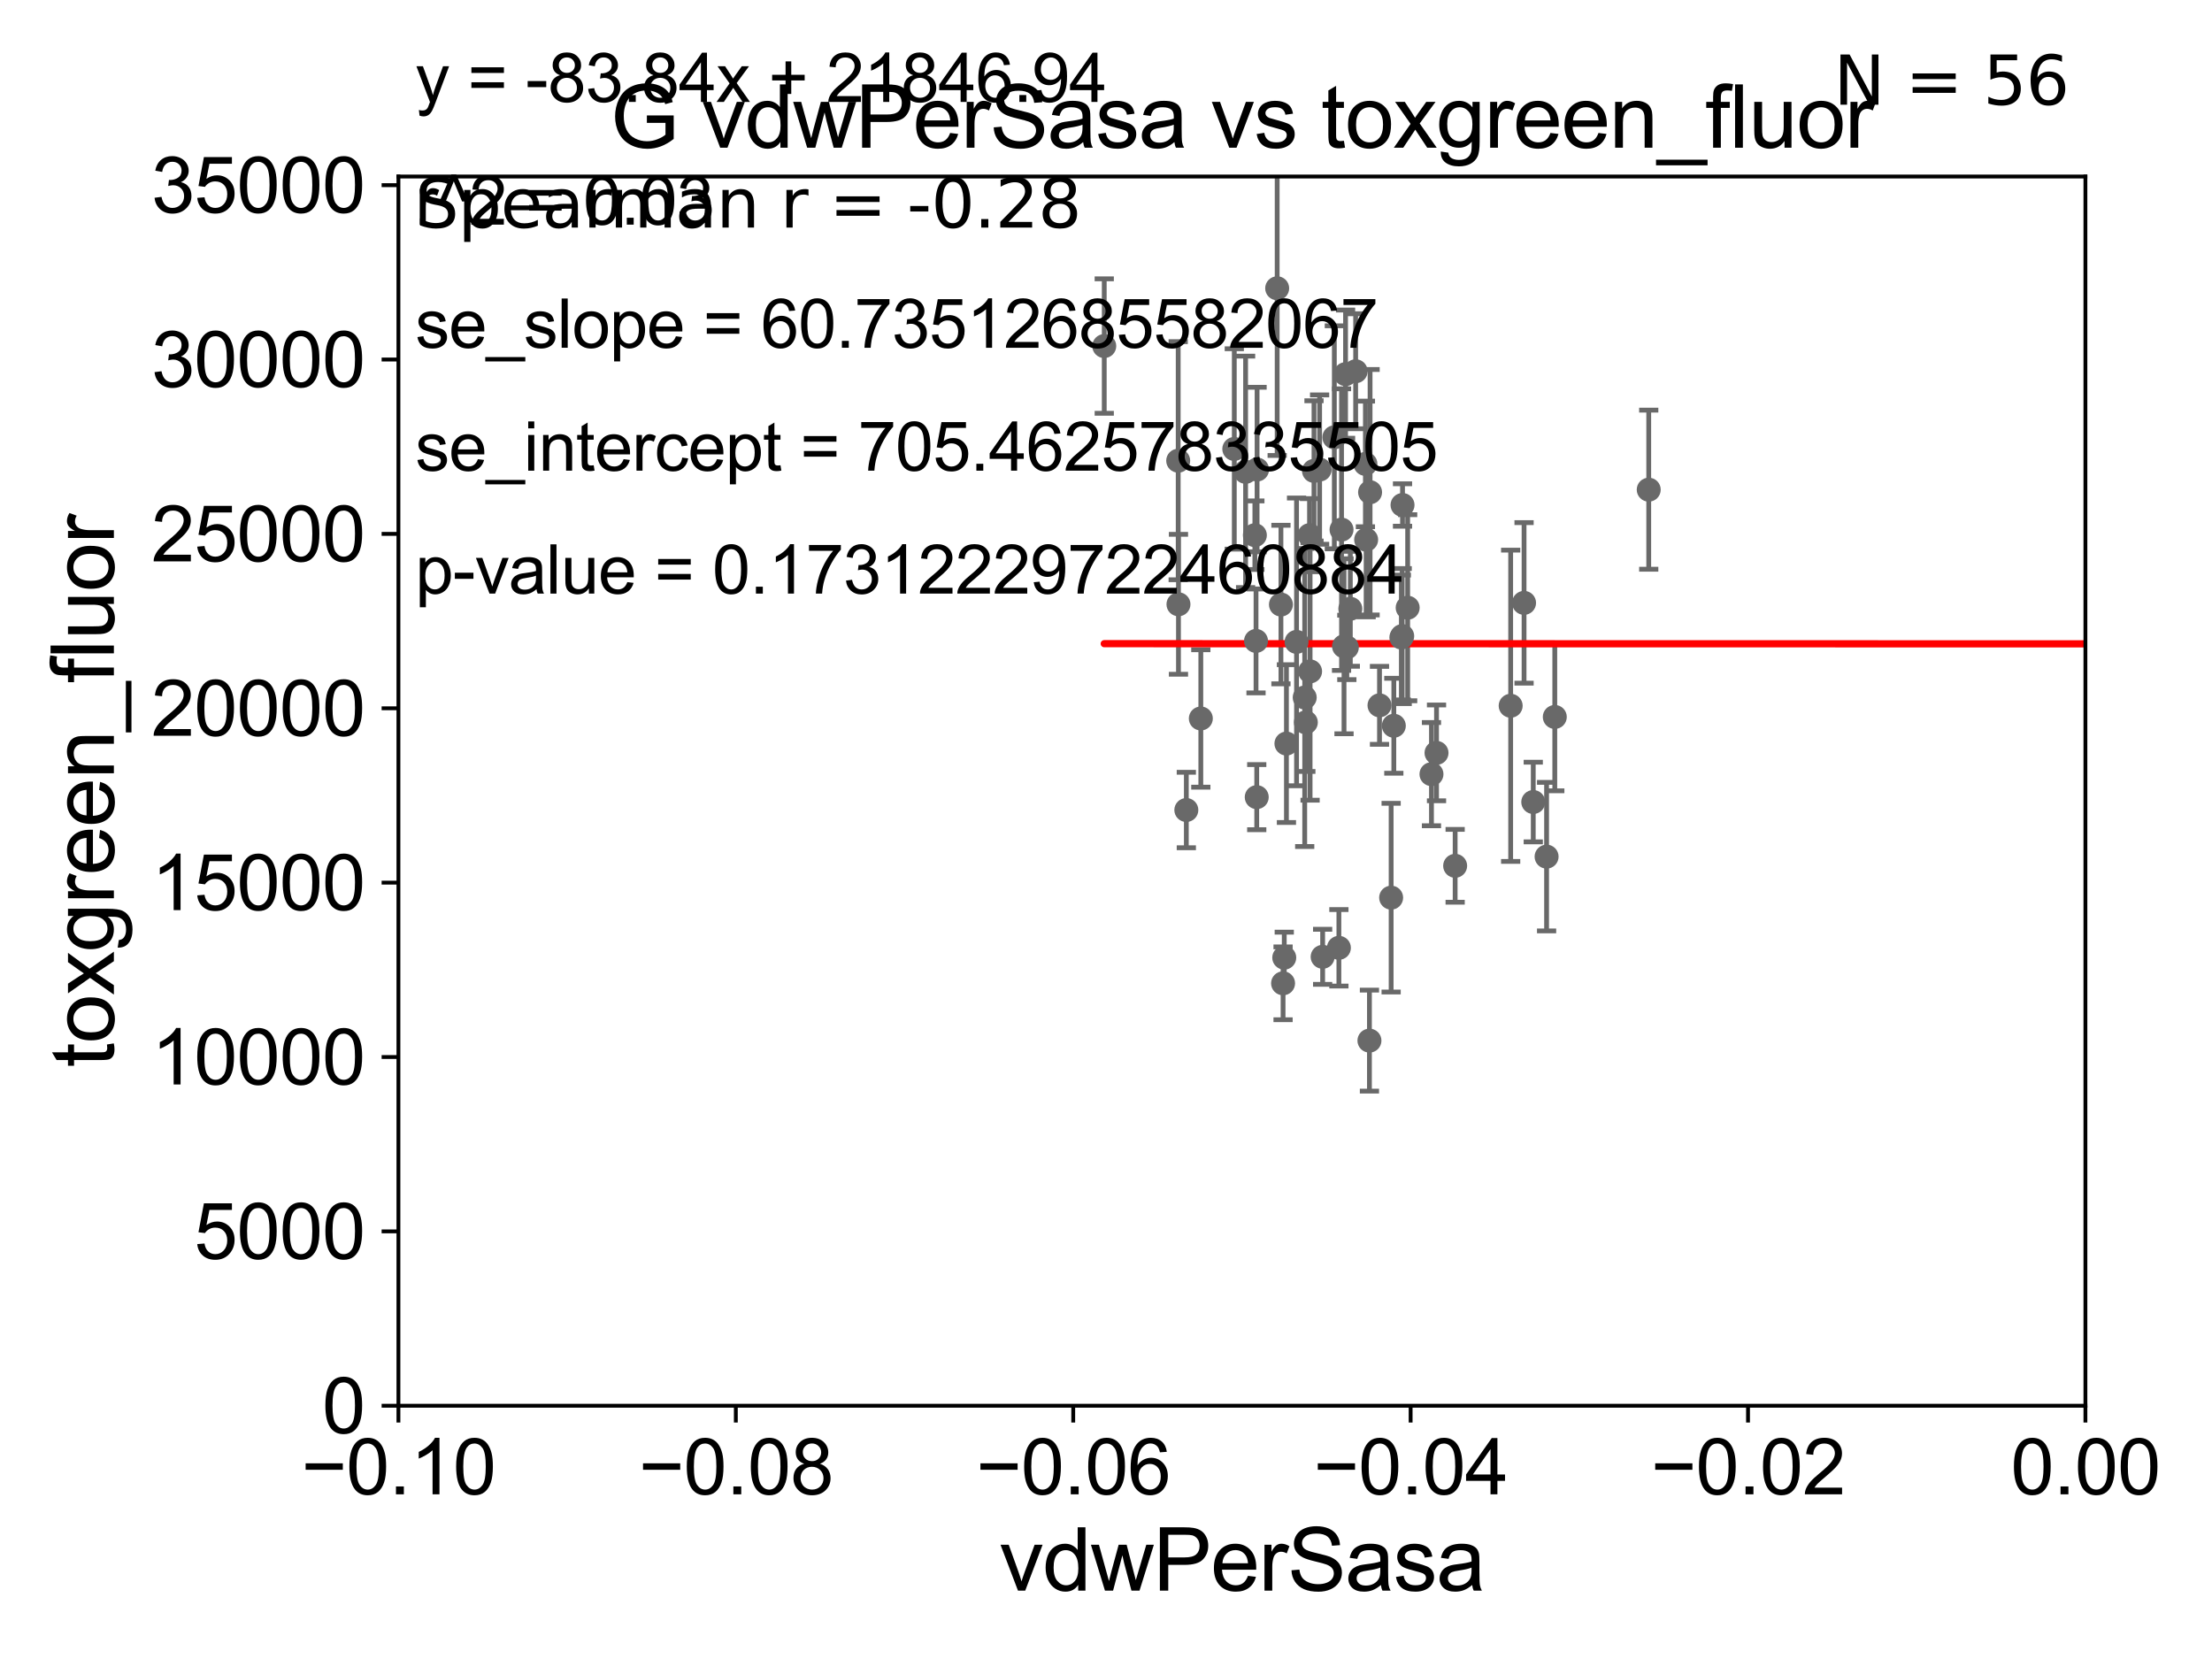 <?xml version="1.0" encoding="utf-8" standalone="no"?>
<!DOCTYPE svg PUBLIC "-//W3C//DTD SVG 1.1//EN"
  "http://www.w3.org/Graphics/SVG/1.1/DTD/svg11.dtd">
<svg xmlns:xlink="http://www.w3.org/1999/xlink" width="460.8pt" height="345.6pt" viewBox="0 0 460.8 345.6" xmlns="http://www.w3.org/2000/svg" version="1.1">
 <defs>
  <style type="text/css">*{stroke-linejoin: round; stroke-linecap: butt}</style>
 </defs>
 <g id="figure_1">
  <g id="patch_1">
   <path d="M 0 345.6 
L 460.8 345.6 
L 460.8 0 
L 0 0 
z
" style="fill: #ffffff"/>
  </g>
  <g id="axes_1">
   <g id="patch_2">
    <path d="M 83 292.84 
L 434.43 292.84 
L 434.43 36.775 
L 83 36.775 
z
" style="fill: #ffffff"/>
   </g>
   <g id="PathCollection_1">
    <defs>
     <path id="m7cfa26d878" d="M 0 1.118 
C 0.297 1.118 0.581 1 0.791 0.791 
C 1 0.581 1.118 0.297 1.118 0 
C 1.118 -0.297 1 -0.581 0.791 -0.791 
C 0.581 -1 0.297 -1.118 0 -1.118 
C -0.297 -1.118 -0.581 -1 -0.791 -0.791 
C -1 -0.581 -1.118 -0.297 -1.118 0 
C -1.118 0.297 -1 0.581 -0.791 0.791 
C -0.581 1 -0.297 1.118 0 1.118 
z
" style="stroke: #696969"/>
    </defs>
    <g clip-path="url(#p033903d91b)">
     <use xlink:href="#m7cfa26d878" x="272.799" y="111.488" style="fill: #696969; stroke: #696969"/>
     <use xlink:href="#m7cfa26d878" x="278.916" y="197.448" style="fill: #696969; stroke: #696969"/>
     <use xlink:href="#m7cfa26d878" x="275.53" y="199.322" style="fill: #696969; stroke: #696969"/>
     <use xlink:href="#m7cfa26d878" x="277.967" y="91.102" style="fill: #696969; stroke: #696969"/>
     <use xlink:href="#m7cfa26d878" x="279.984" y="134.63" style="fill: #696969; stroke: #696969"/>
     <use xlink:href="#m7cfa26d878" x="298.202" y="161.27" style="fill: #696969; stroke: #696969"/>
     <use xlink:href="#m7cfa26d878" x="33178.6" y="161.211" style="fill: #696969; stroke: #696969"/>
     <use xlink:href="#m7cfa26d878" x="33178.6" y="139.552" style="fill: #696969; stroke: #696969"/>
     <use xlink:href="#m7cfa26d878" x="280.57" y="134.865" style="fill: #696969; stroke: #696969"/>
     <use xlink:href="#m7cfa26d878" x="291.928" y="132.803" style="fill: #696969; stroke: #696969"/>
     <use xlink:href="#m7cfa26d878" x="261.652" y="133.517" style="fill: #696969; stroke: #696969"/>
     <use xlink:href="#m7cfa26d878" x="261.801" y="166.06" style="fill: #696969; stroke: #696969"/>
     <use xlink:href="#m7cfa26d878" x="289.799" y="186.998" style="fill: #696969; stroke: #696969"/>
     <use xlink:href="#m7cfa26d878" x="271.795" y="145.302" style="fill: #696969; stroke: #696969"/>
     <use xlink:href="#m7cfa26d878" x="272.031" y="150.485" style="fill: #696969; stroke: #696969"/>
     <use xlink:href="#m7cfa26d878" x="314.7" y="147.023" style="fill: #696969; stroke: #696969"/>
     <use xlink:href="#m7cfa26d878" x="290.359" y="151.189" style="fill: #696969; stroke: #696969"/>
     <use xlink:href="#m7cfa26d878" x="322.183" y="178.452" style="fill: #696969; stroke: #696969"/>
     <use xlink:href="#m7cfa26d878" x="303.134" y="180.365" style="fill: #696969; stroke: #696969"/>
     <use xlink:href="#m7cfa26d878" x="293.243" y="126.6" style="fill: #696969; stroke: #696969"/>
     <use xlink:href="#m7cfa26d878" x="285.279" y="216.78" style="fill: #696969; stroke: #696969"/>
     <use xlink:href="#m7cfa26d878" x="323.892" y="149.352" style="fill: #696969; stroke: #696969"/>
     <use xlink:href="#m7cfa26d878" x="343.461" y="102.009" style="fill: #696969; stroke: #696969"/>
     <use xlink:href="#m7cfa26d878" x="317.49" y="125.59" style="fill: #696969; stroke: #696969"/>
     <use xlink:href="#m7cfa26d878" x="319.406" y="167.075" style="fill: #696969; stroke: #696969"/>
     <use xlink:href="#m7cfa26d878" x="299.253" y="156.841" style="fill: #696969; stroke: #696969"/>
     <use xlink:href="#m7cfa26d878" x="33178.6" y="159.795" style="fill: #696969; stroke: #696969"/>
     <use xlink:href="#m7cfa26d878" x="33178.6" y="204.035" style="fill: #696969; stroke: #696969"/>
     <use xlink:href="#m7cfa26d878" x="267.287" y="204.84" style="fill: #696969; stroke: #696969"/>
     <use xlink:href="#m7cfa26d878" x="282.407" y="77.339" style="fill: #696969; stroke: #696969"/>
     <use xlink:href="#m7cfa26d878" x="33178.6" y="86.198" style="fill: #696969; stroke: #696969"/>
     <use xlink:href="#m7cfa26d878" x="33178.6" y="136.022" style="fill: #696969; stroke: #696969"/>
     <use xlink:href="#m7cfa26d878" x="272.916" y="139.863" style="fill: #696969; stroke: #696969"/>
     <use xlink:href="#m7cfa26d878" x="245.496" y="125.886" style="fill: #696969; stroke: #696969"/>
     <use xlink:href="#m7cfa26d878" x="261.872" y="97.813" style="fill: #696969; stroke: #696969"/>
     <use xlink:href="#m7cfa26d878" x="284.594" y="112.428" style="fill: #696969; stroke: #696969"/>
     <use xlink:href="#m7cfa26d878" x="230.036" y="72.091" style="fill: #696969; stroke: #696969"/>
     <use xlink:href="#m7cfa26d878" x="250.154" y="149.673" style="fill: #696969; stroke: #696969"/>
     <use xlink:href="#m7cfa26d878" x="274.9" y="97.821" style="fill: #696969; stroke: #696969"/>
     <use xlink:href="#m7cfa26d878" x="273.73" y="98.095" style="fill: #696969; stroke: #696969"/>
     <use xlink:href="#m7cfa26d878" x="280.304" y="77.939" style="fill: #696969; stroke: #696969"/>
     <use xlink:href="#m7cfa26d878" x="281.296" y="126.822" style="fill: #696969; stroke: #696969"/>
     <use xlink:href="#m7cfa26d878" x="261.413" y="111.489" style="fill: #696969; stroke: #696969"/>
     <use xlink:href="#m7cfa26d878" x="285.413" y="102.541" style="fill: #696969; stroke: #696969"/>
     <use xlink:href="#m7cfa26d878" x="267.987" y="154.9" style="fill: #696969; stroke: #696969"/>
     <use xlink:href="#m7cfa26d878" x="257.126" y="93.526" style="fill: #696969; stroke: #696969"/>
     <use xlink:href="#m7cfa26d878" x="247.135" y="168.741" style="fill: #696969; stroke: #696969"/>
     <use xlink:href="#m7cfa26d878" x="279.467" y="110.328" style="fill: #696969; stroke: #696969"/>
     <use xlink:href="#m7cfa26d878" x="270.095" y="133.718" style="fill: #696969; stroke: #696969"/>
     <use xlink:href="#m7cfa26d878" x="292.105" y="132.506" style="fill: #696969; stroke: #696969"/>
     <use xlink:href="#m7cfa26d878" x="266.059" y="60.054" style="fill: #696969; stroke: #696969"/>
     <use xlink:href="#m7cfa26d878" x="267.534" y="199.497" style="fill: #696969; stroke: #696969"/>
     <use xlink:href="#m7cfa26d878" x="284.442" y="96.642" style="fill: #696969; stroke: #696969"/>
     <use xlink:href="#m7cfa26d878" x="259.479" y="98.294" style="fill: #696969; stroke: #696969"/>
     <use xlink:href="#m7cfa26d878" x="245.44" y="95.974" style="fill: #696969; stroke: #696969"/>
     <use xlink:href="#m7cfa26d878" x="292.171" y="105.2" style="fill: #696969; stroke: #696969"/>
     <use xlink:href="#m7cfa26d878" x="266.844" y="125.939" style="fill: #696969; stroke: #696969"/>
     <use xlink:href="#m7cfa26d878" x="287.375" y="146.936" style="fill: #696969; stroke: #696969"/>
    </g>
   </g>
   <g id="matplotlib.axis_1">
    <g id="xtick_1">
     <g id="line2d_1">
      <defs>
       <path id="m3e77c15cc8" d="M 0 0 
L 0 3.5 
" style="stroke: #000000; stroke-width: 0.8"/>
      </defs>
      <g>
       <use xlink:href="#m3e77c15cc8" x="83" y="292.84" style="stroke: #000000; stroke-width: 0.8"/>
      </g>
     </g>
     <g id="text_1">
      <!-- −0.10 -->
      <g transform="translate(62.759 311.293)scale(0.16 -0.16)">
       <defs>
        <path id="ArialMT-2212" d="M 3381 1997 
L 356 1997 
L 356 2522 
L 3381 2522 
L 3381 1997 
z
" transform="scale(0.016)"/>
        <path id="ArialMT-30" d="M 266 2259 
Q 266 3072 433 3567 
Q 600 4063 929 4331 
Q 1259 4600 1759 4600 
Q 2128 4600 2406 4451 
Q 2684 4303 2865 4023 
Q 3047 3744 3150 3342 
Q 3253 2941 3253 2259 
Q 3253 1453 3087 958 
Q 2922 463 2592 192 
Q 2263 -78 1759 -78 
Q 1097 -78 719 397 
Q 266 969 266 2259 
z
M 844 2259 
Q 844 1131 1108 757 
Q 1372 384 1759 384 
Q 2147 384 2411 759 
Q 2675 1134 2675 2259 
Q 2675 3391 2411 3762 
Q 2147 4134 1753 4134 
Q 1366 4134 1134 3806 
Q 844 3388 844 2259 
z
" transform="scale(0.016)"/>
        <path id="ArialMT-2e" d="M 581 0 
L 581 641 
L 1222 641 
L 1222 0 
L 581 0 
z
" transform="scale(0.016)"/>
        <path id="ArialMT-31" d="M 2384 0 
L 1822 0 
L 1822 3584 
Q 1619 3391 1289 3197 
Q 959 3003 697 2906 
L 697 3450 
Q 1169 3672 1522 3987 
Q 1875 4303 2022 4600 
L 2384 4600 
L 2384 0 
z
" transform="scale(0.016)"/>
       </defs>
       <use xlink:href="#ArialMT-2212"/>
       <use xlink:href="#ArialMT-30" x="58.398"/>
       <use xlink:href="#ArialMT-2e" x="114.014"/>
       <use xlink:href="#ArialMT-31" x="141.797"/>
       <use xlink:href="#ArialMT-30" x="197.412"/>
      </g>
     </g>
    </g>
    <g id="xtick_2">
     <g id="line2d_2">
      <g>
       <use xlink:href="#m3e77c15cc8" x="153.286" y="292.84" style="stroke: #000000; stroke-width: 0.8"/>
      </g>
     </g>
     <g id="text_2">
      <!-- −0.08 -->
      <g transform="translate(133.045 311.293)scale(0.16 -0.16)">
       <defs>
        <path id="ArialMT-38" d="M 1131 2484 
Q 781 2613 612 2850 
Q 444 3088 444 3419 
Q 444 3919 803 4259 
Q 1163 4600 1759 4600 
Q 2359 4600 2725 4251 
Q 3091 3903 3091 3403 
Q 3091 3084 2923 2848 
Q 2756 2613 2416 2484 
Q 2838 2347 3058 2040 
Q 3278 1734 3278 1309 
Q 3278 722 2862 322 
Q 2447 -78 1769 -78 
Q 1091 -78 675 323 
Q 259 725 259 1325 
Q 259 1772 486 2073 
Q 713 2375 1131 2484 
z
M 1019 3438 
Q 1019 3113 1228 2906 
Q 1438 2700 1772 2700 
Q 2097 2700 2305 2904 
Q 2513 3109 2513 3406 
Q 2513 3716 2298 3927 
Q 2084 4138 1766 4138 
Q 1444 4138 1231 3931 
Q 1019 3725 1019 3438 
z
M 838 1322 
Q 838 1081 952 856 
Q 1066 631 1291 507 
Q 1516 384 1775 384 
Q 2178 384 2440 643 
Q 2703 903 2703 1303 
Q 2703 1709 2433 1975 
Q 2163 2241 1756 2241 
Q 1359 2241 1098 1978 
Q 838 1716 838 1322 
z
" transform="scale(0.016)"/>
       </defs>
       <use xlink:href="#ArialMT-2212"/>
       <use xlink:href="#ArialMT-30" x="58.398"/>
       <use xlink:href="#ArialMT-2e" x="114.014"/>
       <use xlink:href="#ArialMT-30" x="141.797"/>
       <use xlink:href="#ArialMT-38" x="197.412"/>
      </g>
     </g>
    </g>
    <g id="xtick_3">
     <g id="line2d_3">
      <g>
       <use xlink:href="#m3e77c15cc8" x="223.572" y="292.84" style="stroke: #000000; stroke-width: 0.8"/>
      </g>
     </g>
     <g id="text_3">
      <!-- −0.06 -->
      <g transform="translate(203.331 311.293)scale(0.16 -0.16)">
       <defs>
        <path id="ArialMT-36" d="M 3184 3459 
L 2625 3416 
Q 2550 3747 2413 3897 
Q 2184 4138 1850 4138 
Q 1581 4138 1378 3988 
Q 1113 3794 959 3422 
Q 806 3050 800 2363 
Q 1003 2672 1297 2822 
Q 1591 2972 1913 2972 
Q 2475 2972 2870 2558 
Q 3266 2144 3266 1488 
Q 3266 1056 3080 686 
Q 2894 316 2569 119 
Q 2244 -78 1831 -78 
Q 1128 -78 684 439 
Q 241 956 241 2144 
Q 241 3472 731 4075 
Q 1159 4600 1884 4600 
Q 2425 4600 2770 4297 
Q 3116 3994 3184 3459 
z
M 888 1484 
Q 888 1194 1011 928 
Q 1134 663 1356 523 
Q 1578 384 1822 384 
Q 2178 384 2434 671 
Q 2691 959 2691 1453 
Q 2691 1928 2437 2201 
Q 2184 2475 1800 2475 
Q 1419 2475 1153 2201 
Q 888 1928 888 1484 
z
" transform="scale(0.016)"/>
       </defs>
       <use xlink:href="#ArialMT-2212"/>
       <use xlink:href="#ArialMT-30" x="58.398"/>
       <use xlink:href="#ArialMT-2e" x="114.014"/>
       <use xlink:href="#ArialMT-30" x="141.797"/>
       <use xlink:href="#ArialMT-36" x="197.412"/>
      </g>
     </g>
    </g>
    <g id="xtick_4">
     <g id="line2d_4">
      <g>
       <use xlink:href="#m3e77c15cc8" x="293.858" y="292.84" style="stroke: #000000; stroke-width: 0.8"/>
      </g>
     </g>
     <g id="text_4">
      <!-- −0.04 -->
      <g transform="translate(273.617 311.293)scale(0.16 -0.16)">
       <defs>
        <path id="ArialMT-34" d="M 2069 0 
L 2069 1097 
L 81 1097 
L 81 1613 
L 2172 4581 
L 2631 4581 
L 2631 1613 
L 3250 1613 
L 3250 1097 
L 2631 1097 
L 2631 0 
L 2069 0 
z
M 2069 1613 
L 2069 3678 
L 634 1613 
L 2069 1613 
z
" transform="scale(0.016)"/>
       </defs>
       <use xlink:href="#ArialMT-2212"/>
       <use xlink:href="#ArialMT-30" x="58.398"/>
       <use xlink:href="#ArialMT-2e" x="114.014"/>
       <use xlink:href="#ArialMT-30" x="141.797"/>
       <use xlink:href="#ArialMT-34" x="197.412"/>
      </g>
     </g>
    </g>
    <g id="xtick_5">
     <g id="line2d_5">
      <g>
       <use xlink:href="#m3e77c15cc8" x="364.144" y="292.84" style="stroke: #000000; stroke-width: 0.8"/>
      </g>
     </g>
     <g id="text_5">
      <!-- −0.02 -->
      <g transform="translate(343.903 311.293)scale(0.16 -0.16)">
       <defs>
        <path id="ArialMT-32" d="M 3222 541 
L 3222 0 
L 194 0 
Q 188 203 259 391 
Q 375 700 629 1000 
Q 884 1300 1366 1694 
Q 2113 2306 2375 2664 
Q 2638 3022 2638 3341 
Q 2638 3675 2398 3904 
Q 2159 4134 1775 4134 
Q 1369 4134 1125 3890 
Q 881 3647 878 3216 
L 300 3275 
Q 359 3922 746 4261 
Q 1134 4600 1788 4600 
Q 2447 4600 2831 4234 
Q 3216 3869 3216 3328 
Q 3216 3053 3103 2787 
Q 2991 2522 2730 2228 
Q 2469 1934 1863 1422 
Q 1356 997 1212 845 
Q 1069 694 975 541 
L 3222 541 
z
" transform="scale(0.016)"/>
       </defs>
       <use xlink:href="#ArialMT-2212"/>
       <use xlink:href="#ArialMT-30" x="58.398"/>
       <use xlink:href="#ArialMT-2e" x="114.014"/>
       <use xlink:href="#ArialMT-30" x="141.797"/>
       <use xlink:href="#ArialMT-32" x="197.412"/>
      </g>
     </g>
    </g>
    <g id="xtick_6">
     <g id="line2d_6">
      <g>
       <use xlink:href="#m3e77c15cc8" x="434.43" y="292.84" style="stroke: #000000; stroke-width: 0.8"/>
      </g>
     </g>
     <g id="text_6">
      <!-- 0.00 -->
      <g transform="translate(418.861 311.293)scale(0.16 -0.16)">
       <use xlink:href="#ArialMT-30"/>
       <use xlink:href="#ArialMT-2e" x="55.615"/>
       <use xlink:href="#ArialMT-30" x="83.398"/>
       <use xlink:href="#ArialMT-30" x="139.014"/>
      </g>
     </g>
    </g>
    <g id="text_7">
     <!-- vdwPerSasa -->
     <g transform="translate(208.193 331.357)scale(0.18 -0.18)">
      <defs>
       <path id="ArialMT-76" d="M 1344 0 
L 81 3319 
L 675 3319 
L 1388 1331 
Q 1503 1009 1600 663 
Q 1675 925 1809 1294 
L 2547 3319 
L 3125 3319 
L 1869 0 
L 1344 0 
z
" transform="scale(0.016)"/>
       <path id="ArialMT-64" d="M 2575 0 
L 2575 419 
Q 2259 -75 1647 -75 
Q 1250 -75 917 144 
Q 584 363 401 755 
Q 219 1147 219 1656 
Q 219 2153 384 2558 
Q 550 2963 881 3178 
Q 1213 3394 1622 3394 
Q 1922 3394 2156 3267 
Q 2391 3141 2538 2938 
L 2538 4581 
L 3097 4581 
L 3097 0 
L 2575 0 
z
M 797 1656 
Q 797 1019 1065 703 
Q 1334 388 1700 388 
Q 2069 388 2326 689 
Q 2584 991 2584 1609 
Q 2584 2291 2321 2609 
Q 2059 2928 1675 2928 
Q 1300 2928 1048 2622 
Q 797 2316 797 1656 
z
" transform="scale(0.016)"/>
       <path id="ArialMT-77" d="M 1034 0 
L 19 3319 
L 600 3319 
L 1128 1403 
L 1325 691 
Q 1338 744 1497 1375 
L 2025 3319 
L 2603 3319 
L 3100 1394 
L 3266 759 
L 3456 1400 
L 4025 3319 
L 4572 3319 
L 3534 0 
L 2950 0 
L 2422 1988 
L 2294 2553 
L 1622 0 
L 1034 0 
z
" transform="scale(0.016)"/>
       <path id="ArialMT-50" d="M 494 0 
L 494 4581 
L 2222 4581 
Q 2678 4581 2919 4538 
Q 3256 4481 3484 4323 
Q 3713 4166 3852 3881 
Q 3991 3597 3991 3256 
Q 3991 2672 3619 2267 
Q 3247 1863 2275 1863 
L 1100 1863 
L 1100 0 
L 494 0 
z
M 1100 2403 
L 2284 2403 
Q 2872 2403 3119 2622 
Q 3366 2841 3366 3238 
Q 3366 3525 3220 3729 
Q 3075 3934 2838 4000 
Q 2684 4041 2272 4041 
L 1100 4041 
L 1100 2403 
z
" transform="scale(0.016)"/>
       <path id="ArialMT-65" d="M 2694 1069 
L 3275 997 
Q 3138 488 2766 206 
Q 2394 -75 1816 -75 
Q 1088 -75 661 373 
Q 234 822 234 1631 
Q 234 2469 665 2931 
Q 1097 3394 1784 3394 
Q 2450 3394 2872 2941 
Q 3294 2488 3294 1666 
Q 3294 1616 3291 1516 
L 816 1516 
Q 847 969 1125 678 
Q 1403 388 1819 388 
Q 2128 388 2347 550 
Q 2566 713 2694 1069 
z
M 847 1978 
L 2700 1978 
Q 2663 2397 2488 2606 
Q 2219 2931 1791 2931 
Q 1403 2931 1139 2672 
Q 875 2413 847 1978 
z
" transform="scale(0.016)"/>
       <path id="ArialMT-72" d="M 416 0 
L 416 3319 
L 922 3319 
L 922 2816 
Q 1116 3169 1280 3281 
Q 1444 3394 1641 3394 
Q 1925 3394 2219 3213 
L 2025 2691 
Q 1819 2813 1613 2813 
Q 1428 2813 1281 2702 
Q 1134 2591 1072 2394 
Q 978 2094 978 1738 
L 978 0 
L 416 0 
z
" transform="scale(0.016)"/>
       <path id="ArialMT-53" d="M 288 1472 
L 859 1522 
Q 900 1178 1048 958 
Q 1197 738 1509 602 
Q 1822 466 2213 466 
Q 2559 466 2825 569 
Q 3091 672 3220 851 
Q 3350 1031 3350 1244 
Q 3350 1459 3225 1620 
Q 3100 1781 2813 1891 
Q 2628 1963 1997 2114 
Q 1366 2266 1113 2400 
Q 784 2572 623 2826 
Q 463 3081 463 3397 
Q 463 3744 659 4045 
Q 856 4347 1234 4503 
Q 1613 4659 2075 4659 
Q 2584 4659 2973 4495 
Q 3363 4331 3572 4012 
Q 3781 3694 3797 3291 
L 3216 3247 
Q 3169 3681 2898 3903 
Q 2628 4125 2100 4125 
Q 1550 4125 1298 3923 
Q 1047 3722 1047 3438 
Q 1047 3191 1225 3031 
Q 1400 2872 2139 2705 
Q 2878 2538 3153 2413 
Q 3553 2228 3743 1945 
Q 3934 1663 3934 1294 
Q 3934 928 3725 604 
Q 3516 281 3123 101 
Q 2731 -78 2241 -78 
Q 1619 -78 1198 103 
Q 778 284 539 648 
Q 300 1013 288 1472 
z
" transform="scale(0.016)"/>
       <path id="ArialMT-61" d="M 2588 409 
Q 2275 144 1986 34 
Q 1697 -75 1366 -75 
Q 819 -75 525 192 
Q 231 459 231 875 
Q 231 1119 342 1320 
Q 453 1522 633 1644 
Q 813 1766 1038 1828 
Q 1203 1872 1538 1913 
Q 2219 1994 2541 2106 
Q 2544 2222 2544 2253 
Q 2544 2597 2384 2738 
Q 2169 2928 1744 2928 
Q 1347 2928 1158 2789 
Q 969 2650 878 2297 
L 328 2372 
Q 403 2725 575 2942 
Q 747 3159 1072 3276 
Q 1397 3394 1825 3394 
Q 2250 3394 2515 3294 
Q 2781 3194 2906 3042 
Q 3031 2891 3081 2659 
Q 3109 2516 3109 2141 
L 3109 1391 
Q 3109 606 3145 398 
Q 3181 191 3288 0 
L 2700 0 
Q 2613 175 2588 409 
z
M 2541 1666 
Q 2234 1541 1622 1453 
Q 1275 1403 1131 1340 
Q 988 1278 909 1158 
Q 831 1038 831 891 
Q 831 666 1001 516 
Q 1172 366 1500 366 
Q 1825 366 2078 508 
Q 2331 650 2450 897 
Q 2541 1088 2541 1459 
L 2541 1666 
z
" transform="scale(0.016)"/>
       <path id="ArialMT-73" d="M 197 991 
L 753 1078 
Q 800 744 1014 566 
Q 1228 388 1613 388 
Q 2000 388 2187 545 
Q 2375 703 2375 916 
Q 2375 1106 2209 1216 
Q 2094 1291 1634 1406 
Q 1016 1563 777 1677 
Q 538 1791 414 1992 
Q 291 2194 291 2438 
Q 291 2659 392 2848 
Q 494 3038 669 3163 
Q 800 3259 1026 3326 
Q 1253 3394 1513 3394 
Q 1903 3394 2198 3281 
Q 2494 3169 2634 2976 
Q 2775 2784 2828 2463 
L 2278 2388 
Q 2241 2644 2061 2787 
Q 1881 2931 1553 2931 
Q 1166 2931 1000 2803 
Q 834 2675 834 2503 
Q 834 2394 903 2306 
Q 972 2216 1119 2156 
Q 1203 2125 1616 2013 
Q 2213 1853 2448 1751 
Q 2684 1650 2818 1456 
Q 2953 1263 2953 975 
Q 2953 694 2789 445 
Q 2625 197 2315 61 
Q 2006 -75 1616 -75 
Q 969 -75 630 194 
Q 291 463 197 991 
z
" transform="scale(0.016)"/>
      </defs>
      <use xlink:href="#ArialMT-76"/>
      <use xlink:href="#ArialMT-64" x="50"/>
      <use xlink:href="#ArialMT-77" x="105.615"/>
      <use xlink:href="#ArialMT-50" x="177.832"/>
      <use xlink:href="#ArialMT-65" x="244.531"/>
      <use xlink:href="#ArialMT-72" x="300.146"/>
      <use xlink:href="#ArialMT-53" x="333.447"/>
      <use xlink:href="#ArialMT-61" x="400.146"/>
      <use xlink:href="#ArialMT-73" x="455.762"/>
      <use xlink:href="#ArialMT-61" x="505.762"/>
     </g>
    </g>
   </g>
   <g id="matplotlib.axis_2">
    <g id="ytick_1">
     <g id="line2d_7">
      <defs>
       <path id="m533db28b28" d="M 0 0 
L -3.5 0 
" style="stroke: #000000; stroke-width: 0.8"/>
      </defs>
      <g>
       <use xlink:href="#m533db28b28" x="83" y="292.84" style="stroke: #000000; stroke-width: 0.8"/>
      </g>
     </g>
     <g id="text_8">
      <!-- 0 -->
      <g transform="translate(67.103 298.566)scale(0.16 -0.16)">
       <use xlink:href="#ArialMT-30"/>
      </g>
     </g>
    </g>
    <g id="ytick_2">
     <g id="line2d_8">
      <g>
       <use xlink:href="#m533db28b28" x="83" y="256.516" style="stroke: #000000; stroke-width: 0.8"/>
      </g>
     </g>
     <g id="text_9">
      <!-- 5000 -->
      <g transform="translate(40.41 262.242)scale(0.16 -0.16)">
       <defs>
        <path id="ArialMT-35" d="M 266 1200 
L 856 1250 
Q 922 819 1161 601 
Q 1400 384 1738 384 
Q 2144 384 2425 690 
Q 2706 997 2706 1503 
Q 2706 1984 2436 2262 
Q 2166 2541 1728 2541 
Q 1456 2541 1237 2417 
Q 1019 2294 894 2097 
L 366 2166 
L 809 4519 
L 3088 4519 
L 3088 3981 
L 1259 3981 
L 1013 2750 
Q 1425 3038 1878 3038 
Q 2478 3038 2890 2622 
Q 3303 2206 3303 1553 
Q 3303 931 2941 478 
Q 2500 -78 1738 -78 
Q 1113 -78 717 272 
Q 322 622 266 1200 
z
" transform="scale(0.016)"/>
       </defs>
       <use xlink:href="#ArialMT-35"/>
       <use xlink:href="#ArialMT-30" x="55.615"/>
       <use xlink:href="#ArialMT-30" x="111.23"/>
       <use xlink:href="#ArialMT-30" x="166.846"/>
      </g>
     </g>
    </g>
    <g id="ytick_3">
     <g id="line2d_9">
      <g>
       <use xlink:href="#m533db28b28" x="83" y="220.192" style="stroke: #000000; stroke-width: 0.8"/>
      </g>
     </g>
     <g id="text_10">
      <!-- 10000 -->
      <g transform="translate(31.512 225.918)scale(0.16 -0.16)">
       <use xlink:href="#ArialMT-31"/>
       <use xlink:href="#ArialMT-30" x="55.615"/>
       <use xlink:href="#ArialMT-30" x="111.23"/>
       <use xlink:href="#ArialMT-30" x="166.846"/>
       <use xlink:href="#ArialMT-30" x="222.461"/>
      </g>
     </g>
    </g>
    <g id="ytick_4">
     <g id="line2d_10">
      <g>
       <use xlink:href="#m533db28b28" x="83" y="183.867" style="stroke: #000000; stroke-width: 0.8"/>
      </g>
     </g>
     <g id="text_11">
      <!-- 15000 -->
      <g transform="translate(31.512 189.594)scale(0.16 -0.16)">
       <use xlink:href="#ArialMT-31"/>
       <use xlink:href="#ArialMT-35" x="55.615"/>
       <use xlink:href="#ArialMT-30" x="111.23"/>
       <use xlink:href="#ArialMT-30" x="166.846"/>
       <use xlink:href="#ArialMT-30" x="222.461"/>
      </g>
     </g>
    </g>
    <g id="ytick_5">
     <g id="line2d_11">
      <g>
       <use xlink:href="#m533db28b28" x="83" y="147.543" style="stroke: #000000; stroke-width: 0.8"/>
      </g>
     </g>
     <g id="text_12">
      <!-- 20000 -->
      <g transform="translate(31.512 153.27)scale(0.16 -0.16)">
       <use xlink:href="#ArialMT-32"/>
       <use xlink:href="#ArialMT-30" x="55.615"/>
       <use xlink:href="#ArialMT-30" x="111.23"/>
       <use xlink:href="#ArialMT-30" x="166.846"/>
       <use xlink:href="#ArialMT-30" x="222.461"/>
      </g>
     </g>
    </g>
    <g id="ytick_6">
     <g id="line2d_12">
      <g>
       <use xlink:href="#m533db28b28" x="83" y="111.219" style="stroke: #000000; stroke-width: 0.8"/>
      </g>
     </g>
     <g id="text_13">
      <!-- 25000 -->
      <g transform="translate(31.512 116.945)scale(0.16 -0.16)">
       <use xlink:href="#ArialMT-32"/>
       <use xlink:href="#ArialMT-35" x="55.615"/>
       <use xlink:href="#ArialMT-30" x="111.23"/>
       <use xlink:href="#ArialMT-30" x="166.846"/>
       <use xlink:href="#ArialMT-30" x="222.461"/>
      </g>
     </g>
    </g>
    <g id="ytick_7">
     <g id="line2d_13">
      <g>
       <use xlink:href="#m533db28b28" x="83" y="74.895" style="stroke: #000000; stroke-width: 0.8"/>
      </g>
     </g>
     <g id="text_14">
      <!-- 30000 -->
      <g transform="translate(31.512 80.621)scale(0.16 -0.16)">
       <defs>
        <path id="ArialMT-33" d="M 269 1209 
L 831 1284 
Q 928 806 1161 595 
Q 1394 384 1728 384 
Q 2125 384 2398 659 
Q 2672 934 2672 1341 
Q 2672 1728 2419 1979 
Q 2166 2231 1775 2231 
Q 1616 2231 1378 2169 
L 1441 2663 
Q 1497 2656 1531 2656 
Q 1891 2656 2178 2843 
Q 2466 3031 2466 3422 
Q 2466 3731 2256 3934 
Q 2047 4138 1716 4138 
Q 1388 4138 1169 3931 
Q 950 3725 888 3313 
L 325 3413 
Q 428 3978 793 4289 
Q 1159 4600 1703 4600 
Q 2078 4600 2393 4439 
Q 2709 4278 2876 4000 
Q 3044 3722 3044 3409 
Q 3044 3113 2884 2869 
Q 2725 2625 2413 2481 
Q 2819 2388 3044 2092 
Q 3269 1797 3269 1353 
Q 3269 753 2831 336 
Q 2394 -81 1725 -81 
Q 1122 -81 723 278 
Q 325 638 269 1209 
z
" transform="scale(0.016)"/>
       </defs>
       <use xlink:href="#ArialMT-33"/>
       <use xlink:href="#ArialMT-30" x="55.615"/>
       <use xlink:href="#ArialMT-30" x="111.23"/>
       <use xlink:href="#ArialMT-30" x="166.846"/>
       <use xlink:href="#ArialMT-30" x="222.461"/>
      </g>
     </g>
    </g>
    <g id="ytick_8">
     <g id="line2d_14">
      <g>
       <use xlink:href="#m533db28b28" x="83" y="38.571" style="stroke: #000000; stroke-width: 0.8"/>
      </g>
     </g>
     <g id="text_15">
      <!-- 35000 -->
      <g transform="translate(31.512 44.297)scale(0.16 -0.16)">
       <use xlink:href="#ArialMT-33"/>
       <use xlink:href="#ArialMT-35" x="55.615"/>
       <use xlink:href="#ArialMT-30" x="111.23"/>
       <use xlink:href="#ArialMT-30" x="166.846"/>
       <use xlink:href="#ArialMT-30" x="222.461"/>
      </g>
     </g>
    </g>
    <g id="text_16">
     <!-- toxgreen_fluor -->
     <g transform="translate(23.724 222.34)rotate(-90)scale(0.18 -0.18)">
      <defs>
       <path id="ArialMT-74" d="M 1650 503 
L 1731 6 
Q 1494 -44 1306 -44 
Q 1000 -44 831 53 
Q 663 150 594 308 
Q 525 466 525 972 
L 525 2881 
L 113 2881 
L 113 3319 
L 525 3319 
L 525 4141 
L 1084 4478 
L 1084 3319 
L 1650 3319 
L 1650 2881 
L 1084 2881 
L 1084 941 
Q 1084 700 1114 631 
Q 1144 563 1211 522 
Q 1278 481 1403 481 
Q 1497 481 1650 503 
z
" transform="scale(0.016)"/>
       <path id="ArialMT-6f" d="M 213 1659 
Q 213 2581 725 3025 
Q 1153 3394 1769 3394 
Q 2453 3394 2887 2945 
Q 3322 2497 3322 1706 
Q 3322 1066 3130 698 
Q 2938 331 2570 128 
Q 2203 -75 1769 -75 
Q 1072 -75 642 372 
Q 213 819 213 1659 
z
M 791 1659 
Q 791 1022 1069 705 
Q 1347 388 1769 388 
Q 2188 388 2466 706 
Q 2744 1025 2744 1678 
Q 2744 2294 2464 2611 
Q 2184 2928 1769 2928 
Q 1347 2928 1069 2612 
Q 791 2297 791 1659 
z
" transform="scale(0.016)"/>
       <path id="ArialMT-78" d="M 47 0 
L 1259 1725 
L 138 3319 
L 841 3319 
L 1350 2541 
Q 1494 2319 1581 2169 
Q 1719 2375 1834 2534 
L 2394 3319 
L 3066 3319 
L 1919 1756 
L 3153 0 
L 2463 0 
L 1781 1031 
L 1600 1309 
L 728 0 
L 47 0 
z
" transform="scale(0.016)"/>
       <path id="ArialMT-67" d="M 319 -275 
L 866 -356 
Q 900 -609 1056 -725 
Q 1266 -881 1628 -881 
Q 2019 -881 2231 -725 
Q 2444 -569 2519 -288 
Q 2563 -116 2559 434 
Q 2191 0 1641 0 
Q 956 0 581 494 
Q 206 988 206 1678 
Q 206 2153 378 2554 
Q 550 2956 876 3175 
Q 1203 3394 1644 3394 
Q 2231 3394 2613 2919 
L 2613 3319 
L 3131 3319 
L 3131 450 
Q 3131 -325 2973 -648 
Q 2816 -972 2473 -1159 
Q 2131 -1347 1631 -1347 
Q 1038 -1347 672 -1080 
Q 306 -813 319 -275 
z
M 784 1719 
Q 784 1066 1043 766 
Q 1303 466 1694 466 
Q 2081 466 2343 764 
Q 2606 1063 2606 1700 
Q 2606 2309 2336 2618 
Q 2066 2928 1684 2928 
Q 1309 2928 1046 2623 
Q 784 2319 784 1719 
z
" transform="scale(0.016)"/>
       <path id="ArialMT-6e" d="M 422 0 
L 422 3319 
L 928 3319 
L 928 2847 
Q 1294 3394 1984 3394 
Q 2284 3394 2536 3286 
Q 2788 3178 2913 3003 
Q 3038 2828 3088 2588 
Q 3119 2431 3119 2041 
L 3119 0 
L 2556 0 
L 2556 2019 
Q 2556 2363 2490 2533 
Q 2425 2703 2258 2804 
Q 2091 2906 1866 2906 
Q 1506 2906 1245 2678 
Q 984 2450 984 1813 
L 984 0 
L 422 0 
z
" transform="scale(0.016)"/>
       <path id="ArialMT-5f" d="M -97 -1272 
L -97 -866 
L 3631 -866 
L 3631 -1272 
L -97 -1272 
z
" transform="scale(0.016)"/>
       <path id="ArialMT-66" d="M 556 0 
L 556 2881 
L 59 2881 
L 59 3319 
L 556 3319 
L 556 3672 
Q 556 4006 616 4169 
Q 697 4388 901 4523 
Q 1106 4659 1475 4659 
Q 1713 4659 2000 4603 
L 1916 4113 
Q 1741 4144 1584 4144 
Q 1328 4144 1222 4034 
Q 1116 3925 1116 3625 
L 1116 3319 
L 1763 3319 
L 1763 2881 
L 1116 2881 
L 1116 0 
L 556 0 
z
" transform="scale(0.016)"/>
       <path id="ArialMT-6c" d="M 409 0 
L 409 4581 
L 972 4581 
L 972 0 
L 409 0 
z
" transform="scale(0.016)"/>
       <path id="ArialMT-75" d="M 2597 0 
L 2597 488 
Q 2209 -75 1544 -75 
Q 1250 -75 995 37 
Q 741 150 617 320 
Q 494 491 444 738 
Q 409 903 409 1263 
L 409 3319 
L 972 3319 
L 972 1478 
Q 972 1038 1006 884 
Q 1059 663 1231 536 
Q 1403 409 1656 409 
Q 1909 409 2131 539 
Q 2353 669 2445 892 
Q 2538 1116 2538 1541 
L 2538 3319 
L 3100 3319 
L 3100 0 
L 2597 0 
z
" transform="scale(0.016)"/>
      </defs>
      <use xlink:href="#ArialMT-74"/>
      <use xlink:href="#ArialMT-6f" x="27.783"/>
      <use xlink:href="#ArialMT-78" x="83.398"/>
      <use xlink:href="#ArialMT-67" x="133.398"/>
      <use xlink:href="#ArialMT-72" x="189.014"/>
      <use xlink:href="#ArialMT-65" x="222.314"/>
      <use xlink:href="#ArialMT-65" x="277.93"/>
      <use xlink:href="#ArialMT-6e" x="333.545"/>
      <use xlink:href="#ArialMT-5f" x="389.16"/>
      <use xlink:href="#ArialMT-66" x="444.775"/>
      <use xlink:href="#ArialMT-6c" x="472.559"/>
      <use xlink:href="#ArialMT-75" x="494.775"/>
      <use xlink:href="#ArialMT-6f" x="550.391"/>
      <use xlink:href="#ArialMT-72" x="606.006"/>
     </g>
    </g>
   </g>
   <g id="LineCollection_1">
    <path d="M 272.799 119.104 
L 272.799 103.872 
" clip-path="url(#p033903d91b)" style="fill: none; stroke: #696969"/>
    <path d="M 278.916 205.416 
L 278.916 189.481 
" clip-path="url(#p033903d91b)" style="fill: none; stroke: #696969"/>
    <path d="M 275.53 205.059 
L 275.53 193.584 
" clip-path="url(#p033903d91b)" style="fill: none; stroke: #696969"/>
    <path d="M 277.967 114.329 
L 277.967 67.876 
" clip-path="url(#p033903d91b)" style="fill: none; stroke: #696969"/>
    <path d="M 279.984 152.856 
L 279.984 116.404 
" clip-path="url(#p033903d91b)" style="fill: none; stroke: #696969"/>
    <path d="M 298.202 172.022 
L 298.202 150.517 
" clip-path="url(#p033903d91b)" style="fill: none; stroke: #696969"/>
    <path clip-path="url(#p033903d91b)" style="fill: none; stroke: #696969"/>
    <path d="M 280.57 141.573 
L 280.57 128.157 
" clip-path="url(#p033903d91b)" style="fill: none; stroke: #696969"/>
    <path d="M 291.928 145.809 
L 291.928 119.798 
" clip-path="url(#p033903d91b)" style="fill: none; stroke: #696969"/>
    <path d="M 261.652 144.34 
L 261.652 122.694 
" clip-path="url(#p033903d91b)" style="fill: none; stroke: #696969"/>
    <path d="M 261.801 172.842 
L 261.801 159.277 
" clip-path="url(#p033903d91b)" style="fill: none; stroke: #696969"/>
    <path d="M 289.799 206.656 
L 289.799 167.341 
" clip-path="url(#p033903d91b)" style="fill: none; stroke: #696969"/>
    <path d="M 271.795 176.343 
L 271.795 114.261 
" clip-path="url(#p033903d91b)" style="fill: none; stroke: #696969"/>
    <path d="M 272.031 160.712 
L 272.031 140.258 
" clip-path="url(#p033903d91b)" style="fill: none; stroke: #696969"/>
    <path d="M 314.7 179.444 
L 314.7 114.602 
" clip-path="url(#p033903d91b)" style="fill: none; stroke: #696969"/>
    <path d="M 290.359 161.08 
L 290.359 141.298 
" clip-path="url(#p033903d91b)" style="fill: none; stroke: #696969"/>
    <path d="M 322.183 193.92 
L 322.183 162.984 
" clip-path="url(#p033903d91b)" style="fill: none; stroke: #696969"/>
    <path d="M 303.134 187.95 
L 303.134 172.779 
" clip-path="url(#p033903d91b)" style="fill: none; stroke: #696969"/>
    <path d="M 293.243 145.98 
L 293.243 107.219 
" clip-path="url(#p033903d91b)" style="fill: none; stroke: #696969"/>
    <path d="M 285.279 227.297 
L 285.279 206.263 
" clip-path="url(#p033903d91b)" style="fill: none; stroke: #696969"/>
    <path d="M 323.892 164.74 
L 323.892 133.965 
" clip-path="url(#p033903d91b)" style="fill: none; stroke: #696969"/>
    <path d="M 343.461 118.578 
L 343.461 85.439 
" clip-path="url(#p033903d91b)" style="fill: none; stroke: #696969"/>
    <path d="M 317.49 142.311 
L 317.49 108.87 
" clip-path="url(#p033903d91b)" style="fill: none; stroke: #696969"/>
    <path d="M 319.406 175.375 
L 319.406 158.776 
" clip-path="url(#p033903d91b)" style="fill: none; stroke: #696969"/>
    <path d="M 299.253 166.82 
L 299.253 146.861 
" clip-path="url(#p033903d91b)" style="fill: none; stroke: #696969"/>
    <path clip-path="url(#p033903d91b)" style="fill: none; stroke: #696969"/>
    <path clip-path="url(#p033903d91b)" style="fill: none; stroke: #696969"/>
    <path d="M 267.287 212.427 
L 267.287 197.253 
" clip-path="url(#p033903d91b)" style="fill: none; stroke: #696969"/>
    <path d="M 282.407 89.318 
L 282.407 65.36 
" clip-path="url(#p033903d91b)" style="fill: none; stroke: #696969"/>
    <path clip-path="url(#p033903d91b)" style="fill: none; stroke: #696969"/>
    <path d="M 272.916 166.691 
L 272.916 113.034 
" clip-path="url(#p033903d91b)" style="fill: none; stroke: #696969"/>
    <path d="M 245.496 140.457 
L 245.496 111.314 
" clip-path="url(#p033903d91b)" style="fill: none; stroke: #696969"/>
    <path d="M 261.872 114.953 
L 261.872 80.673 
" clip-path="url(#p033903d91b)" style="fill: none; stroke: #696969"/>
    <path d="M 284.594 128.494 
L 284.594 96.362 
" clip-path="url(#p033903d91b)" style="fill: none; stroke: #696969"/>
    <path d="M 230.036 86.098 
L 230.036 58.084 
" clip-path="url(#p033903d91b)" style="fill: none; stroke: #696969"/>
    <path d="M 250.154 163.985 
L 250.154 135.36 
" clip-path="url(#p033903d91b)" style="fill: none; stroke: #696969"/>
    <path d="M 274.9 113.372 
L 274.9 82.269 
" clip-path="url(#p033903d91b)" style="fill: none; stroke: #696969"/>
    <path d="M 273.73 112.707 
L 273.73 83.483 
" clip-path="url(#p033903d91b)" style="fill: none; stroke: #696969"/>
    <path d="M 280.304 91.293 
L 280.304 64.584 
" clip-path="url(#p033903d91b)" style="fill: none; stroke: #696969"/>
    <path d="M 281.296 138.793 
L 281.296 114.851 
" clip-path="url(#p033903d91b)" style="fill: none; stroke: #696969"/>
    <path d="M 261.413 118.631 
L 261.413 104.348 
" clip-path="url(#p033903d91b)" style="fill: none; stroke: #696969"/>
    <path d="M 285.413 128.111 
L 285.413 76.97 
" clip-path="url(#p033903d91b)" style="fill: none; stroke: #696969"/>
    <path d="M 267.987 171.336 
L 267.987 138.463 
" clip-path="url(#p033903d91b)" style="fill: none; stroke: #696969"/>
    <path d="M 257.126 114.398 
L 257.126 72.653 
" clip-path="url(#p033903d91b)" style="fill: none; stroke: #696969"/>
    <path d="M 247.135 176.604 
L 247.135 160.879 
" clip-path="url(#p033903d91b)" style="fill: none; stroke: #696969"/>
    <path d="M 279.467 139.658 
L 279.467 80.997 
" clip-path="url(#p033903d91b)" style="fill: none; stroke: #696969"/>
    <path d="M 270.095 163.689 
L 270.095 103.748 
" clip-path="url(#p033903d91b)" style="fill: none; stroke: #696969"/>
    <path d="M 292.105 146.575 
L 292.105 118.437 
" clip-path="url(#p033903d91b)" style="fill: none; stroke: #696969"/>
    <path d="M 266.059 94.883 
L 266.059 25.225 
" clip-path="url(#p033903d91b)" style="fill: none; stroke: #696969"/>
    <path d="M 267.534 204.806 
L 267.534 194.188 
" clip-path="url(#p033903d91b)" style="fill: none; stroke: #696969"/>
    <path d="M 284.442 109.725 
L 284.442 83.558 
" clip-path="url(#p033903d91b)" style="fill: none; stroke: #696969"/>
    <path d="M 259.479 122.401 
L 259.479 74.187 
" clip-path="url(#p033903d91b)" style="fill: none; stroke: #696969"/>
    <path d="M 245.44 120.774 
L 245.44 71.173 
" clip-path="url(#p033903d91b)" style="fill: none; stroke: #696969"/>
    <path d="M 292.171 109.621 
L 292.171 100.78 
" clip-path="url(#p033903d91b)" style="fill: none; stroke: #696969"/>
    <path d="M 266.844 142.455 
L 266.844 109.423 
" clip-path="url(#p033903d91b)" style="fill: none; stroke: #696969"/>
    <path d="M 287.375 155.054 
L 287.375 138.818 
" clip-path="url(#p033903d91b)" style="fill: none; stroke: #696969"/>
   </g>
   <g id="line2d_15">
    <defs>
     <path id="mf1a035a6f1" d="M 2 0 
L -2 -0 
" style="stroke: #696969"/>
    </defs>
    <g clip-path="url(#p033903d91b)">
     <use xlink:href="#mf1a035a6f1" x="272.799" y="119.104" style="fill: #696969; stroke: #696969"/>
     <use xlink:href="#mf1a035a6f1" x="278.916" y="205.416" style="fill: #696969; stroke: #696969"/>
     <use xlink:href="#mf1a035a6f1" x="275.53" y="205.059" style="fill: #696969; stroke: #696969"/>
     <use xlink:href="#mf1a035a6f1" x="277.967" y="114.329" style="fill: #696969; stroke: #696969"/>
     <use xlink:href="#mf1a035a6f1" x="279.984" y="152.856" style="fill: #696969; stroke: #696969"/>
     <use xlink:href="#mf1a035a6f1" x="298.202" y="172.022" style="fill: #696969; stroke: #696969"/>
     <use xlink:href="#mf1a035a6f1" x="33178.6" y="172.351" style="fill: #696969; stroke: #696969"/>
     <use xlink:href="#mf1a035a6f1" x="33178.6" y="147.375" style="fill: #696969; stroke: #696969"/>
     <use xlink:href="#mf1a035a6f1" x="280.57" y="141.573" style="fill: #696969; stroke: #696969"/>
     <use xlink:href="#mf1a035a6f1" x="291.928" y="145.809" style="fill: #696969; stroke: #696969"/>
     <use xlink:href="#mf1a035a6f1" x="261.652" y="144.34" style="fill: #696969; stroke: #696969"/>
     <use xlink:href="#mf1a035a6f1" x="261.801" y="172.842" style="fill: #696969; stroke: #696969"/>
     <use xlink:href="#mf1a035a6f1" x="289.799" y="206.656" style="fill: #696969; stroke: #696969"/>
     <use xlink:href="#mf1a035a6f1" x="271.795" y="176.343" style="fill: #696969; stroke: #696969"/>
     <use xlink:href="#mf1a035a6f1" x="272.031" y="160.712" style="fill: #696969; stroke: #696969"/>
     <use xlink:href="#mf1a035a6f1" x="314.7" y="179.444" style="fill: #696969; stroke: #696969"/>
     <use xlink:href="#mf1a035a6f1" x="290.359" y="161.08" style="fill: #696969; stroke: #696969"/>
     <use xlink:href="#mf1a035a6f1" x="322.183" y="193.92" style="fill: #696969; stroke: #696969"/>
     <use xlink:href="#mf1a035a6f1" x="303.134" y="187.95" style="fill: #696969; stroke: #696969"/>
     <use xlink:href="#mf1a035a6f1" x="293.243" y="145.98" style="fill: #696969; stroke: #696969"/>
     <use xlink:href="#mf1a035a6f1" x="285.279" y="227.297" style="fill: #696969; stroke: #696969"/>
     <use xlink:href="#mf1a035a6f1" x="323.892" y="164.74" style="fill: #696969; stroke: #696969"/>
     <use xlink:href="#mf1a035a6f1" x="343.461" y="118.578" style="fill: #696969; stroke: #696969"/>
     <use xlink:href="#mf1a035a6f1" x="317.49" y="142.311" style="fill: #696969; stroke: #696969"/>
     <use xlink:href="#mf1a035a6f1" x="319.406" y="175.375" style="fill: #696969; stroke: #696969"/>
     <use xlink:href="#mf1a035a6f1" x="299.253" y="166.82" style="fill: #696969; stroke: #696969"/>
     <use xlink:href="#mf1a035a6f1" x="33178.6" y="169.836" style="fill: #696969; stroke: #696969"/>
     <use xlink:href="#mf1a035a6f1" x="33178.6" y="211.764" style="fill: #696969; stroke: #696969"/>
     <use xlink:href="#mf1a035a6f1" x="267.287" y="212.427" style="fill: #696969; stroke: #696969"/>
     <use xlink:href="#mf1a035a6f1" x="282.407" y="89.318" style="fill: #696969; stroke: #696969"/>
     <use xlink:href="#mf1a035a6f1" x="33178.6" y="98.754" style="fill: #696969; stroke: #696969"/>
     <use xlink:href="#mf1a035a6f1" x="33178.6" y="160.412" style="fill: #696969; stroke: #696969"/>
     <use xlink:href="#mf1a035a6f1" x="272.916" y="166.691" style="fill: #696969; stroke: #696969"/>
     <use xlink:href="#mf1a035a6f1" x="245.496" y="140.457" style="fill: #696969; stroke: #696969"/>
     <use xlink:href="#mf1a035a6f1" x="261.872" y="114.953" style="fill: #696969; stroke: #696969"/>
     <use xlink:href="#mf1a035a6f1" x="284.594" y="128.494" style="fill: #696969; stroke: #696969"/>
     <use xlink:href="#mf1a035a6f1" x="230.036" y="86.098" style="fill: #696969; stroke: #696969"/>
     <use xlink:href="#mf1a035a6f1" x="250.154" y="163.985" style="fill: #696969; stroke: #696969"/>
     <use xlink:href="#mf1a035a6f1" x="274.9" y="113.372" style="fill: #696969; stroke: #696969"/>
     <use xlink:href="#mf1a035a6f1" x="273.73" y="112.707" style="fill: #696969; stroke: #696969"/>
     <use xlink:href="#mf1a035a6f1" x="280.304" y="91.293" style="fill: #696969; stroke: #696969"/>
     <use xlink:href="#mf1a035a6f1" x="281.296" y="138.793" style="fill: #696969; stroke: #696969"/>
     <use xlink:href="#mf1a035a6f1" x="261.413" y="118.631" style="fill: #696969; stroke: #696969"/>
     <use xlink:href="#mf1a035a6f1" x="285.413" y="128.111" style="fill: #696969; stroke: #696969"/>
     <use xlink:href="#mf1a035a6f1" x="267.987" y="171.336" style="fill: #696969; stroke: #696969"/>
     <use xlink:href="#mf1a035a6f1" x="257.126" y="114.398" style="fill: #696969; stroke: #696969"/>
     <use xlink:href="#mf1a035a6f1" x="247.135" y="176.604" style="fill: #696969; stroke: #696969"/>
     <use xlink:href="#mf1a035a6f1" x="279.467" y="139.658" style="fill: #696969; stroke: #696969"/>
     <use xlink:href="#mf1a035a6f1" x="270.095" y="163.689" style="fill: #696969; stroke: #696969"/>
     <use xlink:href="#mf1a035a6f1" x="292.105" y="146.575" style="fill: #696969; stroke: #696969"/>
     <use xlink:href="#mf1a035a6f1" x="266.059" y="94.883" style="fill: #696969; stroke: #696969"/>
     <use xlink:href="#mf1a035a6f1" x="267.534" y="204.806" style="fill: #696969; stroke: #696969"/>
     <use xlink:href="#mf1a035a6f1" x="284.442" y="109.725" style="fill: #696969; stroke: #696969"/>
     <use xlink:href="#mf1a035a6f1" x="259.479" y="122.401" style="fill: #696969; stroke: #696969"/>
     <use xlink:href="#mf1a035a6f1" x="245.44" y="120.774" style="fill: #696969; stroke: #696969"/>
     <use xlink:href="#mf1a035a6f1" x="292.171" y="109.621" style="fill: #696969; stroke: #696969"/>
     <use xlink:href="#mf1a035a6f1" x="266.844" y="142.455" style="fill: #696969; stroke: #696969"/>
     <use xlink:href="#mf1a035a6f1" x="287.375" y="155.054" style="fill: #696969; stroke: #696969"/>
    </g>
   </g>
   <g id="line2d_16">
    <g clip-path="url(#p033903d91b)">
     <use xlink:href="#mf1a035a6f1" x="272.799" y="103.872" style="fill: #696969; stroke: #696969"/>
     <use xlink:href="#mf1a035a6f1" x="278.916" y="189.481" style="fill: #696969; stroke: #696969"/>
     <use xlink:href="#mf1a035a6f1" x="275.53" y="193.584" style="fill: #696969; stroke: #696969"/>
     <use xlink:href="#mf1a035a6f1" x="277.967" y="67.876" style="fill: #696969; stroke: #696969"/>
     <use xlink:href="#mf1a035a6f1" x="279.984" y="116.404" style="fill: #696969; stroke: #696969"/>
     <use xlink:href="#mf1a035a6f1" x="298.202" y="150.517" style="fill: #696969; stroke: #696969"/>
     <use xlink:href="#mf1a035a6f1" x="33178.6" y="150.07" style="fill: #696969; stroke: #696969"/>
     <use xlink:href="#mf1a035a6f1" x="33178.6" y="131.728" style="fill: #696969; stroke: #696969"/>
     <use xlink:href="#mf1a035a6f1" x="280.57" y="128.157" style="fill: #696969; stroke: #696969"/>
     <use xlink:href="#mf1a035a6f1" x="291.928" y="119.798" style="fill: #696969; stroke: #696969"/>
     <use xlink:href="#mf1a035a6f1" x="261.652" y="122.694" style="fill: #696969; stroke: #696969"/>
     <use xlink:href="#mf1a035a6f1" x="261.801" y="159.277" style="fill: #696969; stroke: #696969"/>
     <use xlink:href="#mf1a035a6f1" x="289.799" y="167.341" style="fill: #696969; stroke: #696969"/>
     <use xlink:href="#mf1a035a6f1" x="271.795" y="114.261" style="fill: #696969; stroke: #696969"/>
     <use xlink:href="#mf1a035a6f1" x="272.031" y="140.258" style="fill: #696969; stroke: #696969"/>
     <use xlink:href="#mf1a035a6f1" x="314.7" y="114.602" style="fill: #696969; stroke: #696969"/>
     <use xlink:href="#mf1a035a6f1" x="290.359" y="141.298" style="fill: #696969; stroke: #696969"/>
     <use xlink:href="#mf1a035a6f1" x="322.183" y="162.984" style="fill: #696969; stroke: #696969"/>
     <use xlink:href="#mf1a035a6f1" x="303.134" y="172.779" style="fill: #696969; stroke: #696969"/>
     <use xlink:href="#mf1a035a6f1" x="293.243" y="107.219" style="fill: #696969; stroke: #696969"/>
     <use xlink:href="#mf1a035a6f1" x="285.279" y="206.263" style="fill: #696969; stroke: #696969"/>
     <use xlink:href="#mf1a035a6f1" x="323.892" y="133.965" style="fill: #696969; stroke: #696969"/>
     <use xlink:href="#mf1a035a6f1" x="343.461" y="85.439" style="fill: #696969; stroke: #696969"/>
     <use xlink:href="#mf1a035a6f1" x="317.49" y="108.87" style="fill: #696969; stroke: #696969"/>
     <use xlink:href="#mf1a035a6f1" x="319.406" y="158.776" style="fill: #696969; stroke: #696969"/>
     <use xlink:href="#mf1a035a6f1" x="299.253" y="146.861" style="fill: #696969; stroke: #696969"/>
     <use xlink:href="#mf1a035a6f1" x="33178.6" y="149.754" style="fill: #696969; stroke: #696969"/>
     <use xlink:href="#mf1a035a6f1" x="33178.6" y="196.307" style="fill: #696969; stroke: #696969"/>
     <use xlink:href="#mf1a035a6f1" x="267.287" y="197.253" style="fill: #696969; stroke: #696969"/>
     <use xlink:href="#mf1a035a6f1" x="282.407" y="65.36" style="fill: #696969; stroke: #696969"/>
     <use xlink:href="#mf1a035a6f1" x="33178.6" y="73.641" style="fill: #696969; stroke: #696969"/>
     <use xlink:href="#mf1a035a6f1" x="33178.6" y="111.633" style="fill: #696969; stroke: #696969"/>
     <use xlink:href="#mf1a035a6f1" x="272.916" y="113.034" style="fill: #696969; stroke: #696969"/>
     <use xlink:href="#mf1a035a6f1" x="245.496" y="111.314" style="fill: #696969; stroke: #696969"/>
     <use xlink:href="#mf1a035a6f1" x="261.872" y="80.673" style="fill: #696969; stroke: #696969"/>
     <use xlink:href="#mf1a035a6f1" x="284.594" y="96.362" style="fill: #696969; stroke: #696969"/>
     <use xlink:href="#mf1a035a6f1" x="230.036" y="58.084" style="fill: #696969; stroke: #696969"/>
     <use xlink:href="#mf1a035a6f1" x="250.154" y="135.36" style="fill: #696969; stroke: #696969"/>
     <use xlink:href="#mf1a035a6f1" x="274.9" y="82.269" style="fill: #696969; stroke: #696969"/>
     <use xlink:href="#mf1a035a6f1" x="273.73" y="83.483" style="fill: #696969; stroke: #696969"/>
     <use xlink:href="#mf1a035a6f1" x="280.304" y="64.584" style="fill: #696969; stroke: #696969"/>
     <use xlink:href="#mf1a035a6f1" x="281.296" y="114.851" style="fill: #696969; stroke: #696969"/>
     <use xlink:href="#mf1a035a6f1" x="261.413" y="104.348" style="fill: #696969; stroke: #696969"/>
     <use xlink:href="#mf1a035a6f1" x="285.413" y="76.97" style="fill: #696969; stroke: #696969"/>
     <use xlink:href="#mf1a035a6f1" x="267.987" y="138.463" style="fill: #696969; stroke: #696969"/>
     <use xlink:href="#mf1a035a6f1" x="257.126" y="72.653" style="fill: #696969; stroke: #696969"/>
     <use xlink:href="#mf1a035a6f1" x="247.135" y="160.879" style="fill: #696969; stroke: #696969"/>
     <use xlink:href="#mf1a035a6f1" x="279.467" y="80.997" style="fill: #696969; stroke: #696969"/>
     <use xlink:href="#mf1a035a6f1" x="270.095" y="103.748" style="fill: #696969; stroke: #696969"/>
     <use xlink:href="#mf1a035a6f1" x="292.105" y="118.437" style="fill: #696969; stroke: #696969"/>
     <use xlink:href="#mf1a035a6f1" x="266.059" y="25.225" style="fill: #696969; stroke: #696969"/>
     <use xlink:href="#mf1a035a6f1" x="267.534" y="194.188" style="fill: #696969; stroke: #696969"/>
     <use xlink:href="#mf1a035a6f1" x="284.442" y="83.558" style="fill: #696969; stroke: #696969"/>
     <use xlink:href="#mf1a035a6f1" x="259.479" y="74.187" style="fill: #696969; stroke: #696969"/>
     <use xlink:href="#mf1a035a6f1" x="245.44" y="71.173" style="fill: #696969; stroke: #696969"/>
     <use xlink:href="#mf1a035a6f1" x="292.171" y="100.78" style="fill: #696969; stroke: #696969"/>
     <use xlink:href="#mf1a035a6f1" x="266.844" y="109.423" style="fill: #696969; stroke: #696969"/>
     <use xlink:href="#mf1a035a6f1" x="287.375" y="138.818" style="fill: #696969; stroke: #696969"/>
    </g>
   </g>
   <g id="line2d_17">
    <path d="M 272.799 134.098 
L 278.916 134.099 
L 275.53 134.098 
L 277.967 134.098 
L 279.984 134.099 
L 298.202 134.102 
L 461.8 134.13 
M 461.8 134.13 
L 280.57 134.099 
L 291.928 134.101 
L 261.652 134.096 
L 261.801 134.096 
L 289.799 134.101 
L 271.795 134.097 
L 272.031 134.097 
L 314.7 134.105 
L 290.359 134.101 
L 322.183 134.106 
L 303.134 134.103 
L 293.243 134.101 
L 285.279 134.1 
L 323.892 134.106 
L 343.461 134.11 
L 317.49 134.105 
L 319.406 134.106 
L 299.253 134.102 
L 461.8 134.13 
M 461.8 134.13 
L 267.287 134.097 
L 282.407 134.099 
L 461.8 134.13 
M 461.8 134.13 
L 272.916 134.098 
L 245.496 134.093 
L 261.872 134.096 
L 284.594 134.1 
L 230.036 134.09 
L 250.154 134.094 
L 274.9 134.098 
L 273.73 134.098 
L 280.304 134.099 
L 281.296 134.099 
L 261.413 134.096 
L 285.413 134.1 
L 267.987 134.097 
L 257.126 134.095 
L 247.135 134.093 
L 279.467 134.099 
L 270.095 134.097 
L 292.105 134.101 
L 266.059 134.096 
L 267.534 134.097 
L 284.442 134.1 
L 259.479 134.095 
L 245.44 134.093 
L 292.171 134.101 
L 266.844 134.097 
L 287.375 134.1 
" clip-path="url(#p033903d91b)" style="fill: none; stroke: #ff0000; stroke-width: 1.5; stroke-linecap: square"/>
   </g>
   <g id="line2d_18">
    <defs>
     <path id="m52713eb629" d="M 0 2 
C 0.53 2 1.039 1.789 1.414 1.414 
C 1.789 1.039 2 0.53 2 0 
C 2 -0.53 1.789 -1.039 1.414 -1.414 
C 1.039 -1.789 0.53 -2 0 -2 
C -0.53 -2 -1.039 -1.789 -1.414 -1.414 
C -1.789 -1.039 -2 -0.53 -2 0 
C -2 0.53 -1.789 1.039 -1.414 1.414 
C -1.039 1.789 -0.53 2 0 2 
z
" style="stroke: #696969"/>
    </defs>
    <g clip-path="url(#p033903d91b)">
     <use xlink:href="#m52713eb629" x="272.799" y="111.488" style="fill: #696969; stroke: #696969"/>
     <use xlink:href="#m52713eb629" x="278.916" y="197.448" style="fill: #696969; stroke: #696969"/>
     <use xlink:href="#m52713eb629" x="275.53" y="199.322" style="fill: #696969; stroke: #696969"/>
     <use xlink:href="#m52713eb629" x="277.967" y="91.102" style="fill: #696969; stroke: #696969"/>
     <use xlink:href="#m52713eb629" x="279.984" y="134.63" style="fill: #696969; stroke: #696969"/>
     <use xlink:href="#m52713eb629" x="298.202" y="161.27" style="fill: #696969; stroke: #696969"/>
     <use xlink:href="#m52713eb629" x="33178.6" y="161.211" style="fill: #696969; stroke: #696969"/>
     <use xlink:href="#m52713eb629" x="33178.6" y="139.552" style="fill: #696969; stroke: #696969"/>
     <use xlink:href="#m52713eb629" x="280.57" y="134.865" style="fill: #696969; stroke: #696969"/>
     <use xlink:href="#m52713eb629" x="291.928" y="132.803" style="fill: #696969; stroke: #696969"/>
     <use xlink:href="#m52713eb629" x="261.652" y="133.517" style="fill: #696969; stroke: #696969"/>
     <use xlink:href="#m52713eb629" x="261.801" y="166.06" style="fill: #696969; stroke: #696969"/>
     <use xlink:href="#m52713eb629" x="289.799" y="186.998" style="fill: #696969; stroke: #696969"/>
     <use xlink:href="#m52713eb629" x="271.795" y="145.302" style="fill: #696969; stroke: #696969"/>
     <use xlink:href="#m52713eb629" x="272.031" y="150.485" style="fill: #696969; stroke: #696969"/>
     <use xlink:href="#m52713eb629" x="314.7" y="147.023" style="fill: #696969; stroke: #696969"/>
     <use xlink:href="#m52713eb629" x="290.359" y="151.189" style="fill: #696969; stroke: #696969"/>
     <use xlink:href="#m52713eb629" x="322.183" y="178.452" style="fill: #696969; stroke: #696969"/>
     <use xlink:href="#m52713eb629" x="303.134" y="180.365" style="fill: #696969; stroke: #696969"/>
     <use xlink:href="#m52713eb629" x="293.243" y="126.6" style="fill: #696969; stroke: #696969"/>
     <use xlink:href="#m52713eb629" x="285.279" y="216.78" style="fill: #696969; stroke: #696969"/>
     <use xlink:href="#m52713eb629" x="323.892" y="149.352" style="fill: #696969; stroke: #696969"/>
     <use xlink:href="#m52713eb629" x="343.461" y="102.009" style="fill: #696969; stroke: #696969"/>
     <use xlink:href="#m52713eb629" x="317.49" y="125.59" style="fill: #696969; stroke: #696969"/>
     <use xlink:href="#m52713eb629" x="319.406" y="167.075" style="fill: #696969; stroke: #696969"/>
     <use xlink:href="#m52713eb629" x="299.253" y="156.841" style="fill: #696969; stroke: #696969"/>
     <use xlink:href="#m52713eb629" x="33178.6" y="159.795" style="fill: #696969; stroke: #696969"/>
     <use xlink:href="#m52713eb629" x="33178.6" y="204.035" style="fill: #696969; stroke: #696969"/>
     <use xlink:href="#m52713eb629" x="267.287" y="204.84" style="fill: #696969; stroke: #696969"/>
     <use xlink:href="#m52713eb629" x="282.407" y="77.339" style="fill: #696969; stroke: #696969"/>
     <use xlink:href="#m52713eb629" x="33178.6" y="86.198" style="fill: #696969; stroke: #696969"/>
     <use xlink:href="#m52713eb629" x="33178.6" y="136.022" style="fill: #696969; stroke: #696969"/>
     <use xlink:href="#m52713eb629" x="272.916" y="139.863" style="fill: #696969; stroke: #696969"/>
     <use xlink:href="#m52713eb629" x="245.496" y="125.886" style="fill: #696969; stroke: #696969"/>
     <use xlink:href="#m52713eb629" x="261.872" y="97.813" style="fill: #696969; stroke: #696969"/>
     <use xlink:href="#m52713eb629" x="284.594" y="112.428" style="fill: #696969; stroke: #696969"/>
     <use xlink:href="#m52713eb629" x="230.036" y="72.091" style="fill: #696969; stroke: #696969"/>
     <use xlink:href="#m52713eb629" x="250.154" y="149.673" style="fill: #696969; stroke: #696969"/>
     <use xlink:href="#m52713eb629" x="274.9" y="97.821" style="fill: #696969; stroke: #696969"/>
     <use xlink:href="#m52713eb629" x="273.73" y="98.095" style="fill: #696969; stroke: #696969"/>
     <use xlink:href="#m52713eb629" x="280.304" y="77.939" style="fill: #696969; stroke: #696969"/>
     <use xlink:href="#m52713eb629" x="281.296" y="126.822" style="fill: #696969; stroke: #696969"/>
     <use xlink:href="#m52713eb629" x="261.413" y="111.489" style="fill: #696969; stroke: #696969"/>
     <use xlink:href="#m52713eb629" x="285.413" y="102.541" style="fill: #696969; stroke: #696969"/>
     <use xlink:href="#m52713eb629" x="267.987" y="154.9" style="fill: #696969; stroke: #696969"/>
     <use xlink:href="#m52713eb629" x="257.126" y="93.526" style="fill: #696969; stroke: #696969"/>
     <use xlink:href="#m52713eb629" x="247.135" y="168.741" style="fill: #696969; stroke: #696969"/>
     <use xlink:href="#m52713eb629" x="279.467" y="110.328" style="fill: #696969; stroke: #696969"/>
     <use xlink:href="#m52713eb629" x="270.095" y="133.718" style="fill: #696969; stroke: #696969"/>
     <use xlink:href="#m52713eb629" x="292.105" y="132.506" style="fill: #696969; stroke: #696969"/>
     <use xlink:href="#m52713eb629" x="266.059" y="60.054" style="fill: #696969; stroke: #696969"/>
     <use xlink:href="#m52713eb629" x="267.534" y="199.497" style="fill: #696969; stroke: #696969"/>
     <use xlink:href="#m52713eb629" x="284.442" y="96.642" style="fill: #696969; stroke: #696969"/>
     <use xlink:href="#m52713eb629" x="259.479" y="98.294" style="fill: #696969; stroke: #696969"/>
     <use xlink:href="#m52713eb629" x="245.44" y="95.974" style="fill: #696969; stroke: #696969"/>
     <use xlink:href="#m52713eb629" x="292.171" y="105.2" style="fill: #696969; stroke: #696969"/>
     <use xlink:href="#m52713eb629" x="266.844" y="125.939" style="fill: #696969; stroke: #696969"/>
     <use xlink:href="#m52713eb629" x="287.375" y="146.936" style="fill: #696969; stroke: #696969"/>
    </g>
   </g>
   <g id="patch_3">
    <path d="M 83 292.84 
L 83 36.775 
" style="fill: none; stroke: #000000; stroke-width: 0.8; stroke-linejoin: miter; stroke-linecap: square"/>
   </g>
   <g id="patch_4">
    <path d="M 434.43 292.84 
L 434.43 36.775 
" style="fill: none; stroke: #000000; stroke-width: 0.8; stroke-linejoin: miter; stroke-linecap: square"/>
   </g>
   <g id="patch_5">
    <path d="M 83 292.84 
L 434.43 292.84 
" style="fill: none; stroke: #000000; stroke-width: 0.8; stroke-linejoin: miter; stroke-linecap: square"/>
   </g>
   <g id="patch_6">
    <path d="M 83 36.775 
L 434.43 36.775 
" style="fill: none; stroke: #000000; stroke-width: 0.8; stroke-linejoin: miter; stroke-linecap: square"/>
   </g>
   <g id="text_17">
    <!-- N = 56 -->
    <g transform="translate(381.997 21.806)scale(0.14 -0.14)">
     <defs>
      <path id="DejaVuSans-4e" d="M 628 4666 
L 1478 4666 
L 3547 763 
L 3547 4666 
L 4159 4666 
L 4159 0 
L 3309 0 
L 1241 3903 
L 1241 0 
L 628 0 
L 628 4666 
z
" transform="scale(0.016)"/>
      <path id="DejaVuSans-20" transform="scale(0.016)"/>
      <path id="DejaVuSans-3d" d="M 678 2906 
L 4684 2906 
L 4684 2381 
L 678 2381 
L 678 2906 
z
M 678 1631 
L 4684 1631 
L 4684 1100 
L 678 1100 
L 678 1631 
z
" transform="scale(0.016)"/>
      <path id="DejaVuSans-35" d="M 691 4666 
L 3169 4666 
L 3169 4134 
L 1269 4134 
L 1269 2991 
Q 1406 3038 1543 3061 
Q 1681 3084 1819 3084 
Q 2600 3084 3056 2656 
Q 3513 2228 3513 1497 
Q 3513 744 3044 326 
Q 2575 -91 1722 -91 
Q 1428 -91 1123 -41 
Q 819 9 494 109 
L 494 744 
Q 775 591 1075 516 
Q 1375 441 1709 441 
Q 2250 441 2565 725 
Q 2881 1009 2881 1497 
Q 2881 1984 2565 2268 
Q 2250 2553 1709 2553 
Q 1456 2553 1204 2497 
Q 953 2441 691 2322 
L 691 4666 
z
" transform="scale(0.016)"/>
      <path id="DejaVuSans-36" d="M 2113 2584 
Q 1688 2584 1439 2293 
Q 1191 2003 1191 1497 
Q 1191 994 1439 701 
Q 1688 409 2113 409 
Q 2538 409 2786 701 
Q 3034 994 3034 1497 
Q 3034 2003 2786 2293 
Q 2538 2584 2113 2584 
z
M 3366 4563 
L 3366 3988 
Q 3128 4100 2886 4159 
Q 2644 4219 2406 4219 
Q 1781 4219 1451 3797 
Q 1122 3375 1075 2522 
Q 1259 2794 1537 2939 
Q 1816 3084 2150 3084 
Q 2853 3084 3261 2657 
Q 3669 2231 3669 1497 
Q 3669 778 3244 343 
Q 2819 -91 2113 -91 
Q 1303 -91 875 529 
Q 447 1150 447 2328 
Q 447 3434 972 4092 
Q 1497 4750 2381 4750 
Q 2619 4750 2861 4703 
Q 3103 4656 3366 4563 
z
" transform="scale(0.016)"/>
     </defs>
     <use xlink:href="#DejaVuSans-4e"/>
     <use xlink:href="#DejaVuSans-20" x="74.805"/>
     <use xlink:href="#DejaVuSans-3d" x="106.592"/>
     <use xlink:href="#DejaVuSans-20" x="190.381"/>
     <use xlink:href="#DejaVuSans-35" x="222.168"/>
     <use xlink:href="#DejaVuSans-36" x="285.791"/>
    </g>
   </g>
   <g id="text_18">
    <!-- Spearman r = -0.28 -->
    <g transform="translate(86.514 47.413)scale(0.14 -0.14)">
     <defs>
      <path id="DejaVuSans-53" d="M 3425 4513 
L 3425 3897 
Q 3066 4069 2747 4153 
Q 2428 4238 2131 4238 
Q 1616 4238 1336 4038 
Q 1056 3838 1056 3469 
Q 1056 3159 1242 3001 
Q 1428 2844 1947 2747 
L 2328 2669 
Q 3034 2534 3370 2195 
Q 3706 1856 3706 1288 
Q 3706 609 3251 259 
Q 2797 -91 1919 -91 
Q 1588 -91 1214 -16 
Q 841 59 441 206 
L 441 856 
Q 825 641 1194 531 
Q 1563 422 1919 422 
Q 2459 422 2753 634 
Q 3047 847 3047 1241 
Q 3047 1584 2836 1778 
Q 2625 1972 2144 2069 
L 1759 2144 
Q 1053 2284 737 2584 
Q 422 2884 422 3419 
Q 422 4038 858 4394 
Q 1294 4750 2059 4750 
Q 2388 4750 2728 4690 
Q 3069 4631 3425 4513 
z
" transform="scale(0.016)"/>
      <path id="DejaVuSans-70" d="M 1159 525 
L 1159 -1331 
L 581 -1331 
L 581 3500 
L 1159 3500 
L 1159 2969 
Q 1341 3281 1617 3432 
Q 1894 3584 2278 3584 
Q 2916 3584 3314 3078 
Q 3713 2572 3713 1747 
Q 3713 922 3314 415 
Q 2916 -91 2278 -91 
Q 1894 -91 1617 61 
Q 1341 213 1159 525 
z
M 3116 1747 
Q 3116 2381 2855 2742 
Q 2594 3103 2138 3103 
Q 1681 3103 1420 2742 
Q 1159 2381 1159 1747 
Q 1159 1113 1420 752 
Q 1681 391 2138 391 
Q 2594 391 2855 752 
Q 3116 1113 3116 1747 
z
" transform="scale(0.016)"/>
      <path id="DejaVuSans-65" d="M 3597 1894 
L 3597 1613 
L 953 1613 
Q 991 1019 1311 708 
Q 1631 397 2203 397 
Q 2534 397 2845 478 
Q 3156 559 3463 722 
L 3463 178 
Q 3153 47 2828 -22 
Q 2503 -91 2169 -91 
Q 1331 -91 842 396 
Q 353 884 353 1716 
Q 353 2575 817 3079 
Q 1281 3584 2069 3584 
Q 2775 3584 3186 3129 
Q 3597 2675 3597 1894 
z
M 3022 2063 
Q 3016 2534 2758 2815 
Q 2500 3097 2075 3097 
Q 1594 3097 1305 2825 
Q 1016 2553 972 2059 
L 3022 2063 
z
" transform="scale(0.016)"/>
      <path id="DejaVuSans-61" d="M 2194 1759 
Q 1497 1759 1228 1600 
Q 959 1441 959 1056 
Q 959 750 1161 570 
Q 1363 391 1709 391 
Q 2188 391 2477 730 
Q 2766 1069 2766 1631 
L 2766 1759 
L 2194 1759 
z
M 3341 1997 
L 3341 0 
L 2766 0 
L 2766 531 
Q 2569 213 2275 61 
Q 1981 -91 1556 -91 
Q 1019 -91 701 211 
Q 384 513 384 1019 
Q 384 1609 779 1909 
Q 1175 2209 1959 2209 
L 2766 2209 
L 2766 2266 
Q 2766 2663 2505 2880 
Q 2244 3097 1772 3097 
Q 1472 3097 1187 3025 
Q 903 2953 641 2809 
L 641 3341 
Q 956 3463 1253 3523 
Q 1550 3584 1831 3584 
Q 2591 3584 2966 3190 
Q 3341 2797 3341 1997 
z
" transform="scale(0.016)"/>
      <path id="DejaVuSans-72" d="M 2631 2963 
Q 2534 3019 2420 3045 
Q 2306 3072 2169 3072 
Q 1681 3072 1420 2755 
Q 1159 2438 1159 1844 
L 1159 0 
L 581 0 
L 581 3500 
L 1159 3500 
L 1159 2956 
Q 1341 3275 1631 3429 
Q 1922 3584 2338 3584 
Q 2397 3584 2469 3576 
Q 2541 3569 2628 3553 
L 2631 2963 
z
" transform="scale(0.016)"/>
      <path id="DejaVuSans-6d" d="M 3328 2828 
Q 3544 3216 3844 3400 
Q 4144 3584 4550 3584 
Q 5097 3584 5394 3201 
Q 5691 2819 5691 2113 
L 5691 0 
L 5113 0 
L 5113 2094 
Q 5113 2597 4934 2840 
Q 4756 3084 4391 3084 
Q 3944 3084 3684 2787 
Q 3425 2491 3425 1978 
L 3425 0 
L 2847 0 
L 2847 2094 
Q 2847 2600 2669 2842 
Q 2491 3084 2119 3084 
Q 1678 3084 1418 2786 
Q 1159 2488 1159 1978 
L 1159 0 
L 581 0 
L 581 3500 
L 1159 3500 
L 1159 2956 
Q 1356 3278 1631 3431 
Q 1906 3584 2284 3584 
Q 2666 3584 2933 3390 
Q 3200 3197 3328 2828 
z
" transform="scale(0.016)"/>
      <path id="DejaVuSans-6e" d="M 3513 2113 
L 3513 0 
L 2938 0 
L 2938 2094 
Q 2938 2591 2744 2837 
Q 2550 3084 2163 3084 
Q 1697 3084 1428 2787 
Q 1159 2491 1159 1978 
L 1159 0 
L 581 0 
L 581 3500 
L 1159 3500 
L 1159 2956 
Q 1366 3272 1645 3428 
Q 1925 3584 2291 3584 
Q 2894 3584 3203 3211 
Q 3513 2838 3513 2113 
z
" transform="scale(0.016)"/>
      <path id="DejaVuSans-2d" d="M 313 2009 
L 1997 2009 
L 1997 1497 
L 313 1497 
L 313 2009 
z
" transform="scale(0.016)"/>
      <path id="DejaVuSans-30" d="M 2034 4250 
Q 1547 4250 1301 3770 
Q 1056 3291 1056 2328 
Q 1056 1369 1301 889 
Q 1547 409 2034 409 
Q 2525 409 2770 889 
Q 3016 1369 3016 2328 
Q 3016 3291 2770 3770 
Q 2525 4250 2034 4250 
z
M 2034 4750 
Q 2819 4750 3233 4129 
Q 3647 3509 3647 2328 
Q 3647 1150 3233 529 
Q 2819 -91 2034 -91 
Q 1250 -91 836 529 
Q 422 1150 422 2328 
Q 422 3509 836 4129 
Q 1250 4750 2034 4750 
z
" transform="scale(0.016)"/>
      <path id="DejaVuSans-2e" d="M 684 794 
L 1344 794 
L 1344 0 
L 684 0 
L 684 794 
z
" transform="scale(0.016)"/>
      <path id="DejaVuSans-32" d="M 1228 531 
L 3431 531 
L 3431 0 
L 469 0 
L 469 531 
Q 828 903 1448 1529 
Q 2069 2156 2228 2338 
Q 2531 2678 2651 2914 
Q 2772 3150 2772 3378 
Q 2772 3750 2511 3984 
Q 2250 4219 1831 4219 
Q 1534 4219 1204 4116 
Q 875 4013 500 3803 
L 500 4441 
Q 881 4594 1212 4672 
Q 1544 4750 1819 4750 
Q 2544 4750 2975 4387 
Q 3406 4025 3406 3419 
Q 3406 3131 3298 2873 
Q 3191 2616 2906 2266 
Q 2828 2175 2409 1742 
Q 1991 1309 1228 531 
z
" transform="scale(0.016)"/>
      <path id="DejaVuSans-38" d="M 2034 2216 
Q 1584 2216 1326 1975 
Q 1069 1734 1069 1313 
Q 1069 891 1326 650 
Q 1584 409 2034 409 
Q 2484 409 2743 651 
Q 3003 894 3003 1313 
Q 3003 1734 2745 1975 
Q 2488 2216 2034 2216 
z
M 1403 2484 
Q 997 2584 770 2862 
Q 544 3141 544 3541 
Q 544 4100 942 4425 
Q 1341 4750 2034 4750 
Q 2731 4750 3128 4425 
Q 3525 4100 3525 3541 
Q 3525 3141 3298 2862 
Q 3072 2584 2669 2484 
Q 3125 2378 3379 2068 
Q 3634 1759 3634 1313 
Q 3634 634 3220 271 
Q 2806 -91 2034 -91 
Q 1263 -91 848 271 
Q 434 634 434 1313 
Q 434 1759 690 2068 
Q 947 2378 1403 2484 
z
M 1172 3481 
Q 1172 3119 1398 2916 
Q 1625 2713 2034 2713 
Q 2441 2713 2670 2916 
Q 2900 3119 2900 3481 
Q 2900 3844 2670 4047 
Q 2441 4250 2034 4250 
Q 1625 4250 1398 4047 
Q 1172 3844 1172 3481 
z
" transform="scale(0.016)"/>
     </defs>
     <use xlink:href="#DejaVuSans-53"/>
     <use xlink:href="#DejaVuSans-70" x="63.477"/>
     <use xlink:href="#DejaVuSans-65" x="126.953"/>
     <use xlink:href="#DejaVuSans-61" x="188.477"/>
     <use xlink:href="#DejaVuSans-72" x="249.756"/>
     <use xlink:href="#DejaVuSans-6d" x="289.119"/>
     <use xlink:href="#DejaVuSans-61" x="386.531"/>
     <use xlink:href="#DejaVuSans-6e" x="447.811"/>
     <use xlink:href="#DejaVuSans-20" x="511.189"/>
     <use xlink:href="#DejaVuSans-72" x="542.977"/>
     <use xlink:href="#DejaVuSans-20" x="584.09"/>
     <use xlink:href="#DejaVuSans-3d" x="615.877"/>
     <use xlink:href="#DejaVuSans-20" x="699.666"/>
     <use xlink:href="#DejaVuSans-2d" x="731.453"/>
     <use xlink:href="#DejaVuSans-30" x="767.537"/>
     <use xlink:href="#DejaVuSans-2e" x="831.16"/>
     <use xlink:href="#DejaVuSans-32" x="862.947"/>
     <use xlink:href="#DejaVuSans-38" x="926.57"/>
    </g>
   </g>
   <g id="text_19">
    <!-- r^2 = 0.03 -->
    <g transform="translate(86.514 46.796)scale(0.14 -0.14)">
     <defs>
      <path id="ArialMT-5e" d="M 747 2156 
L 169 2156 
L 1272 4659 
L 1725 4659 
L 2834 2156 
L 2269 2156 
L 1497 4022 
L 747 2156 
z
" transform="scale(0.016)"/>
      <path id="ArialMT-20" transform="scale(0.016)"/>
      <path id="ArialMT-3d" d="M 3381 2694 
L 356 2694 
L 356 3219 
L 3381 3219 
L 3381 2694 
z
M 3381 1303 
L 356 1303 
L 356 1828 
L 3381 1828 
L 3381 1303 
z
" transform="scale(0.016)"/>
     </defs>
     <use xlink:href="#ArialMT-72"/>
     <use xlink:href="#ArialMT-5e" x="33.301"/>
     <use xlink:href="#ArialMT-32" x="80.225"/>
     <use xlink:href="#ArialMT-20" x="135.84"/>
     <use xlink:href="#ArialMT-3d" x="163.623"/>
     <use xlink:href="#ArialMT-20" x="222.021"/>
     <use xlink:href="#ArialMT-30" x="249.805"/>
     <use xlink:href="#ArialMT-2e" x="305.42"/>
     <use xlink:href="#ArialMT-30" x="333.203"/>
     <use xlink:href="#ArialMT-33" x="388.818"/>
    </g>
   </g>
   <g id="text_20">
    <!-- y = -83.84x + 21846.94 -->
    <g transform="translate(86.514 21.231)scale(0.14 -0.14)">
     <defs>
      <path id="ArialMT-79" d="M 397 -1278 
L 334 -750 
Q 519 -800 656 -800 
Q 844 -800 956 -737 
Q 1069 -675 1141 -563 
Q 1194 -478 1313 -144 
Q 1328 -97 1363 -6 
L 103 3319 
L 709 3319 
L 1400 1397 
Q 1534 1031 1641 628 
Q 1738 1016 1872 1384 
L 2581 3319 
L 3144 3319 
L 1881 -56 
Q 1678 -603 1566 -809 
Q 1416 -1088 1222 -1217 
Q 1028 -1347 759 -1347 
Q 597 -1347 397 -1278 
z
" transform="scale(0.016)"/>
      <path id="ArialMT-2d" d="M 203 1375 
L 203 1941 
L 1931 1941 
L 1931 1375 
L 203 1375 
z
" transform="scale(0.016)"/>
      <path id="ArialMT-2b" d="M 1603 741 
L 1603 1997 
L 356 1997 
L 356 2522 
L 1603 2522 
L 1603 3769 
L 2134 3769 
L 2134 2522 
L 3381 2522 
L 3381 1997 
L 2134 1997 
L 2134 741 
L 1603 741 
z
" transform="scale(0.016)"/>
      <path id="ArialMT-39" d="M 350 1059 
L 891 1109 
Q 959 728 1153 556 
Q 1347 384 1650 384 
Q 1909 384 2104 503 
Q 2300 622 2425 820 
Q 2550 1019 2634 1356 
Q 2719 1694 2719 2044 
Q 2719 2081 2716 2156 
Q 2547 1888 2255 1720 
Q 1963 1553 1622 1553 
Q 1053 1553 659 1965 
Q 266 2378 266 3053 
Q 266 3750 677 4175 
Q 1088 4600 1706 4600 
Q 2153 4600 2523 4359 
Q 2894 4119 3086 3673 
Q 3278 3228 3278 2384 
Q 3278 1506 3087 986 
Q 2897 466 2520 194 
Q 2144 -78 1638 -78 
Q 1100 -78 759 220 
Q 419 519 350 1059 
z
M 2653 3081 
Q 2653 3566 2395 3850 
Q 2138 4134 1775 4134 
Q 1400 4134 1122 3828 
Q 844 3522 844 3034 
Q 844 2597 1108 2323 
Q 1372 2050 1759 2050 
Q 2150 2050 2401 2323 
Q 2653 2597 2653 3081 
z
" transform="scale(0.016)"/>
     </defs>
     <use xlink:href="#ArialMT-79"/>
     <use xlink:href="#ArialMT-20" x="50"/>
     <use xlink:href="#ArialMT-3d" x="77.783"/>
     <use xlink:href="#ArialMT-20" x="136.182"/>
     <use xlink:href="#ArialMT-2d" x="163.965"/>
     <use xlink:href="#ArialMT-38" x="197.266"/>
     <use xlink:href="#ArialMT-33" x="252.881"/>
     <use xlink:href="#ArialMT-2e" x="308.496"/>
     <use xlink:href="#ArialMT-38" x="336.279"/>
     <use xlink:href="#ArialMT-34" x="391.895"/>
     <use xlink:href="#ArialMT-78" x="447.51"/>
     <use xlink:href="#ArialMT-20" x="497.51"/>
     <use xlink:href="#ArialMT-2b" x="525.293"/>
     <use xlink:href="#ArialMT-20" x="583.691"/>
     <use xlink:href="#ArialMT-32" x="611.475"/>
     <use xlink:href="#ArialMT-31" x="667.09"/>
     <use xlink:href="#ArialMT-38" x="722.705"/>
     <use xlink:href="#ArialMT-34" x="778.32"/>
     <use xlink:href="#ArialMT-36" x="833.936"/>
     <use xlink:href="#ArialMT-2e" x="889.551"/>
     <use xlink:href="#ArialMT-39" x="917.334"/>
     <use xlink:href="#ArialMT-34" x="972.949"/>
    </g>
   </g>
   <g id="text_21">
    <!-- se_slope = 60.73512685582067 -->
    <g transform="translate(86.514 72.444)scale(0.14 -0.14)">
     <defs>
      <path id="ArialMT-70" d="M 422 -1272 
L 422 3319 
L 934 3319 
L 934 2888 
Q 1116 3141 1344 3267 
Q 1572 3394 1897 3394 
Q 2322 3394 2647 3175 
Q 2972 2956 3137 2557 
Q 3303 2159 3303 1684 
Q 3303 1175 3120 767 
Q 2938 359 2589 142 
Q 2241 -75 1856 -75 
Q 1575 -75 1351 44 
Q 1128 163 984 344 
L 984 -1272 
L 422 -1272 
z
M 931 1641 
Q 931 1000 1190 694 
Q 1450 388 1819 388 
Q 2194 388 2461 705 
Q 2728 1022 2728 1688 
Q 2728 2322 2467 2637 
Q 2206 2953 1844 2953 
Q 1484 2953 1207 2617 
Q 931 2281 931 1641 
z
" transform="scale(0.016)"/>
      <path id="ArialMT-37" d="M 303 3981 
L 303 4522 
L 3269 4522 
L 3269 4084 
Q 2831 3619 2401 2847 
Q 1972 2075 1738 1259 
Q 1569 684 1522 0 
L 944 0 
Q 953 541 1156 1306 
Q 1359 2072 1739 2783 
Q 2119 3494 2547 3981 
L 303 3981 
z
" transform="scale(0.016)"/>
     </defs>
     <use xlink:href="#ArialMT-73"/>
     <use xlink:href="#ArialMT-65" x="50"/>
     <use xlink:href="#ArialMT-5f" x="105.615"/>
     <use xlink:href="#ArialMT-73" x="161.23"/>
     <use xlink:href="#ArialMT-6c" x="211.23"/>
     <use xlink:href="#ArialMT-6f" x="233.447"/>
     <use xlink:href="#ArialMT-70" x="289.062"/>
     <use xlink:href="#ArialMT-65" x="344.678"/>
     <use xlink:href="#ArialMT-20" x="400.293"/>
     <use xlink:href="#ArialMT-3d" x="428.076"/>
     <use xlink:href="#ArialMT-20" x="486.475"/>
     <use xlink:href="#ArialMT-36" x="514.258"/>
     <use xlink:href="#ArialMT-30" x="569.873"/>
     <use xlink:href="#ArialMT-2e" x="625.488"/>
     <use xlink:href="#ArialMT-37" x="653.271"/>
     <use xlink:href="#ArialMT-33" x="708.887"/>
     <use xlink:href="#ArialMT-35" x="764.502"/>
     <use xlink:href="#ArialMT-31" x="820.117"/>
     <use xlink:href="#ArialMT-32" x="875.732"/>
     <use xlink:href="#ArialMT-36" x="931.348"/>
     <use xlink:href="#ArialMT-38" x="986.963"/>
     <use xlink:href="#ArialMT-35" x="1042.578"/>
     <use xlink:href="#ArialMT-35" x="1098.193"/>
     <use xlink:href="#ArialMT-38" x="1153.809"/>
     <use xlink:href="#ArialMT-32" x="1209.424"/>
     <use xlink:href="#ArialMT-30" x="1265.039"/>
     <use xlink:href="#ArialMT-36" x="1320.654"/>
     <use xlink:href="#ArialMT-37" x="1376.27"/>
    </g>
   </g>
   <g id="text_22">
    <!-- se_intercept = 705.462578335505 -->
    <g transform="translate(86.514 98.05)scale(0.14 -0.14)">
     <defs>
      <path id="ArialMT-69" d="M 425 3934 
L 425 4581 
L 988 4581 
L 988 3934 
L 425 3934 
z
M 425 0 
L 425 3319 
L 988 3319 
L 988 0 
L 425 0 
z
" transform="scale(0.016)"/>
      <path id="ArialMT-63" d="M 2588 1216 
L 3141 1144 
Q 3050 572 2676 248 
Q 2303 -75 1759 -75 
Q 1078 -75 664 370 
Q 250 816 250 1647 
Q 250 2184 428 2587 
Q 606 2991 970 3192 
Q 1334 3394 1763 3394 
Q 2303 3394 2647 3120 
Q 2991 2847 3088 2344 
L 2541 2259 
Q 2463 2594 2264 2762 
Q 2066 2931 1784 2931 
Q 1359 2931 1093 2626 
Q 828 2322 828 1663 
Q 828 994 1084 691 
Q 1341 388 1753 388 
Q 2084 388 2306 591 
Q 2528 794 2588 1216 
z
" transform="scale(0.016)"/>
     </defs>
     <use xlink:href="#ArialMT-73"/>
     <use xlink:href="#ArialMT-65" x="50"/>
     <use xlink:href="#ArialMT-5f" x="105.615"/>
     <use xlink:href="#ArialMT-69" x="161.23"/>
     <use xlink:href="#ArialMT-6e" x="183.447"/>
     <use xlink:href="#ArialMT-74" x="239.062"/>
     <use xlink:href="#ArialMT-65" x="266.846"/>
     <use xlink:href="#ArialMT-72" x="322.461"/>
     <use xlink:href="#ArialMT-63" x="355.762"/>
     <use xlink:href="#ArialMT-65" x="405.762"/>
     <use xlink:href="#ArialMT-70" x="461.377"/>
     <use xlink:href="#ArialMT-74" x="516.992"/>
     <use xlink:href="#ArialMT-20" x="544.775"/>
     <use xlink:href="#ArialMT-3d" x="572.559"/>
     <use xlink:href="#ArialMT-20" x="630.957"/>
     <use xlink:href="#ArialMT-37" x="658.74"/>
     <use xlink:href="#ArialMT-30" x="714.355"/>
     <use xlink:href="#ArialMT-35" x="769.971"/>
     <use xlink:href="#ArialMT-2e" x="825.586"/>
     <use xlink:href="#ArialMT-34" x="853.369"/>
     <use xlink:href="#ArialMT-36" x="908.984"/>
     <use xlink:href="#ArialMT-32" x="964.6"/>
     <use xlink:href="#ArialMT-35" x="1020.215"/>
     <use xlink:href="#ArialMT-37" x="1075.83"/>
     <use xlink:href="#ArialMT-38" x="1131.445"/>
     <use xlink:href="#ArialMT-33" x="1187.061"/>
     <use xlink:href="#ArialMT-33" x="1242.676"/>
     <use xlink:href="#ArialMT-35" x="1298.291"/>
     <use xlink:href="#ArialMT-35" x="1353.906"/>
     <use xlink:href="#ArialMT-30" x="1409.521"/>
     <use xlink:href="#ArialMT-35" x="1465.137"/>
    </g>
   </g>
   <g id="text_23">
    <!-- p-value = 0.17312229722460884 -->
    <g transform="translate(86.514 123.657)scale(0.14 -0.14)">
     <use xlink:href="#ArialMT-70"/>
     <use xlink:href="#ArialMT-2d" x="55.615"/>
     <use xlink:href="#ArialMT-76" x="88.916"/>
     <use xlink:href="#ArialMT-61" x="138.916"/>
     <use xlink:href="#ArialMT-6c" x="194.531"/>
     <use xlink:href="#ArialMT-75" x="216.748"/>
     <use xlink:href="#ArialMT-65" x="272.363"/>
     <use xlink:href="#ArialMT-20" x="327.979"/>
     <use xlink:href="#ArialMT-3d" x="355.762"/>
     <use xlink:href="#ArialMT-20" x="414.16"/>
     <use xlink:href="#ArialMT-30" x="441.943"/>
     <use xlink:href="#ArialMT-2e" x="497.559"/>
     <use xlink:href="#ArialMT-31" x="525.342"/>
     <use xlink:href="#ArialMT-37" x="580.957"/>
     <use xlink:href="#ArialMT-33" x="636.572"/>
     <use xlink:href="#ArialMT-31" x="692.188"/>
     <use xlink:href="#ArialMT-32" x="747.803"/>
     <use xlink:href="#ArialMT-32" x="803.418"/>
     <use xlink:href="#ArialMT-32" x="859.033"/>
     <use xlink:href="#ArialMT-39" x="914.648"/>
     <use xlink:href="#ArialMT-37" x="970.264"/>
     <use xlink:href="#ArialMT-32" x="1025.879"/>
     <use xlink:href="#ArialMT-32" x="1081.494"/>
     <use xlink:href="#ArialMT-34" x="1137.109"/>
     <use xlink:href="#ArialMT-36" x="1192.725"/>
     <use xlink:href="#ArialMT-30" x="1248.34"/>
     <use xlink:href="#ArialMT-38" x="1303.955"/>
     <use xlink:href="#ArialMT-38" x="1359.57"/>
     <use xlink:href="#ArialMT-34" x="1415.186"/>
    </g>
   </g>
   <g id="text_24">
    <!-- G vdwPerSasa vs toxgreen_fluor -->
    <g transform="translate(127.159 30.775)scale(0.18 -0.18)">
     <defs>
      <path id="ArialMT-47" d="M 2638 1797 
L 2638 2334 
L 4578 2338 
L 4578 638 
Q 4131 281 3656 101 
Q 3181 -78 2681 -78 
Q 2006 -78 1454 211 
Q 903 500 622 1047 
Q 341 1594 341 2269 
Q 341 2938 620 3517 
Q 900 4097 1425 4378 
Q 1950 4659 2634 4659 
Q 3131 4659 3532 4498 
Q 3934 4338 4162 4050 
Q 4391 3763 4509 3300 
L 3963 3150 
Q 3859 3500 3706 3700 
Q 3553 3900 3268 4020 
Q 2984 4141 2638 4141 
Q 2222 4141 1919 4014 
Q 1616 3888 1430 3681 
Q 1244 3475 1141 3228 
Q 966 2803 966 2306 
Q 966 1694 1177 1281 
Q 1388 869 1791 669 
Q 2194 469 2647 469 
Q 3041 469 3416 620 
Q 3791 772 3984 944 
L 3984 1797 
L 2638 1797 
z
" transform="scale(0.016)"/>
     </defs>
     <use xlink:href="#ArialMT-47"/>
     <use xlink:href="#ArialMT-20" x="77.783"/>
     <use xlink:href="#ArialMT-76" x="105.566"/>
     <use xlink:href="#ArialMT-64" x="155.566"/>
     <use xlink:href="#ArialMT-77" x="211.182"/>
     <use xlink:href="#ArialMT-50" x="283.398"/>
     <use xlink:href="#ArialMT-65" x="350.098"/>
     <use xlink:href="#ArialMT-72" x="405.713"/>
     <use xlink:href="#ArialMT-53" x="439.014"/>
     <use xlink:href="#ArialMT-61" x="505.713"/>
     <use xlink:href="#ArialMT-73" x="561.328"/>
     <use xlink:href="#ArialMT-61" x="611.328"/>
     <use xlink:href="#ArialMT-20" x="666.943"/>
     <use xlink:href="#ArialMT-76" x="694.727"/>
     <use xlink:href="#ArialMT-73" x="744.727"/>
     <use xlink:href="#ArialMT-20" x="794.727"/>
     <use xlink:href="#ArialMT-74" x="822.51"/>
     <use xlink:href="#ArialMT-6f" x="850.293"/>
     <use xlink:href="#ArialMT-78" x="905.908"/>
     <use xlink:href="#ArialMT-67" x="955.908"/>
     <use xlink:href="#ArialMT-72" x="1011.523"/>
     <use xlink:href="#ArialMT-65" x="1044.824"/>
     <use xlink:href="#ArialMT-65" x="1100.439"/>
     <use xlink:href="#ArialMT-6e" x="1156.055"/>
     <use xlink:href="#ArialMT-5f" x="1211.67"/>
     <use xlink:href="#ArialMT-66" x="1267.285"/>
     <use xlink:href="#ArialMT-6c" x="1295.068"/>
     <use xlink:href="#ArialMT-75" x="1317.285"/>
     <use xlink:href="#ArialMT-6f" x="1372.9"/>
     <use xlink:href="#ArialMT-72" x="1428.516"/>
    </g>
   </g>
  </g>
 </g>
 <defs>
  <clipPath id="p033903d91b">
   <rect x="83" y="36.775" width="351.43" height="256.065"/>
  </clipPath>
 </defs>
</svg>
